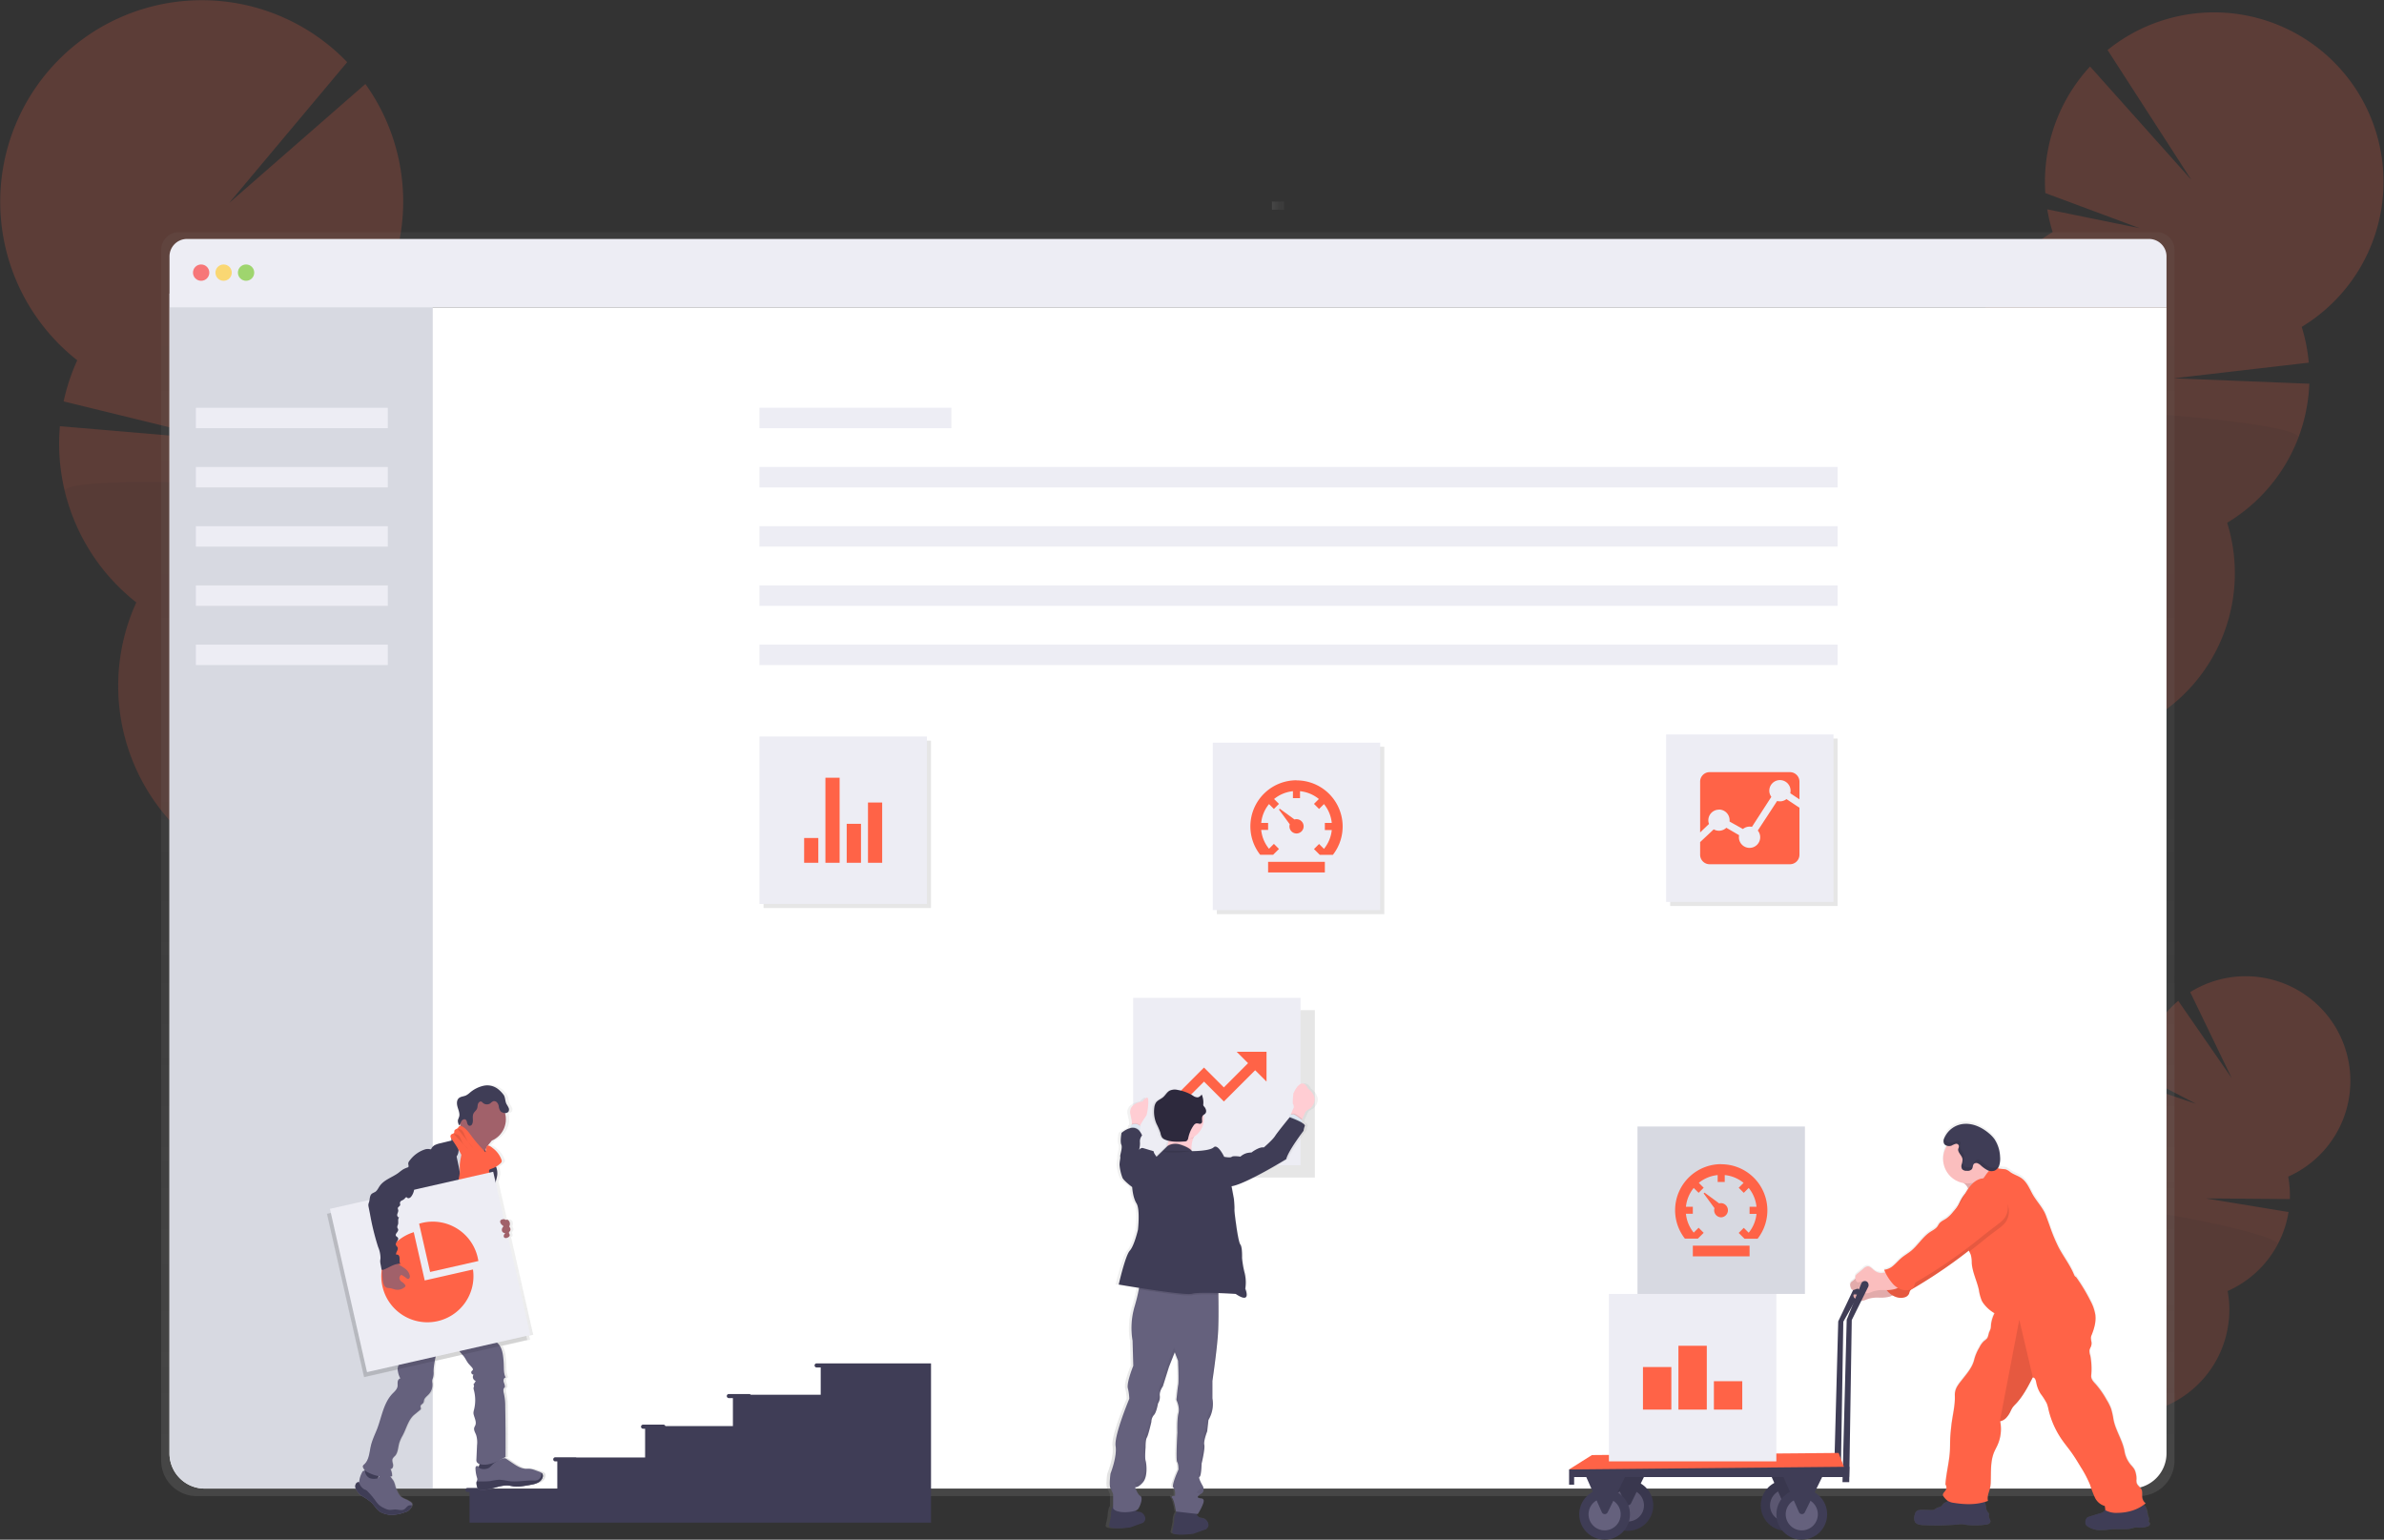 <svg xmlns="http://www.w3.org/2000/svg" xmlns:xlink="http://www.w3.org/1999/xlink" width="1167.52" height="754.06"><rect width="100%" height="100%" fill="#333333" stroke="none"/><defs><linearGradient id="a" x1="588.17" y1="805.69" x2="588.17" y2="186.69" gradientUnits="userSpaceOnUse"><stop offset="0" stop-color="gray" stop-opacity=".25"/><stop offset=".54" stop-color="gray" stop-opacity=".12"/><stop offset="1" stop-color="gray" stop-opacity=".1"/></linearGradient><linearGradient id="b" x1="568.69" y1="1179.83" x2="568.69" y2="1173.83" gradientTransform="translate(73.48 -1003.15)" xlink:href="#a"/><linearGradient id="c" x1="995.74" y1="822.32" x2="995.74" y2="622.1" xlink:href="#a"/><linearGradient id="d" x1="355.29" y1="824.58" x2="355.29" y2="603.69" gradientTransform="matrix(-1 0 0 1 965 0)" xlink:href="#a"/><linearGradient id="e" x1="463.15" y1="767.98" x2="463.15" y2="572.32" gradientTransform="matrix(-.98 .22 .22 .98 532.3 -45.53)" xlink:href="#a"/></defs><g opacity=".2"><path d="M1007.26 726.43a18.25 18.25 0 0 1-1.73 2.67q-8.64-6.09-17.57-11.93c.12-.25.25-.51.39-.77a16.74 16.74 0 0 1 6-6.51c3.29-2 7-2.48 10-.86s4.76 4.93 4.94 8.77a16.85 16.85 0 0 1-2.03 8.63z" fill="#3f3d56"/><ellipse cx="1022.06" cy="779.24" rx="14.01" ry="10.7" transform="rotate(-62.09 953.41 756.26)" fill="#3f3d56"/><ellipse cx="1030.07" cy="764.11" rx="14.01" ry="10.7" transform="rotate(-62.09 961.425 741.122)" fill="#3f3d56"/><ellipse cx="1038.09" cy="748.97" rx="14.01" ry="10.7" transform="rotate(-62.09 969.439 725.984)" fill="#3f3d56"/><ellipse cx="1046.11" cy="733.84" rx="14.01" ry="10.7" transform="rotate(-62.09 977.453 710.846)" fill="#3f3d56"/><path d="M1049.31 538.53a51.89 51.89 0 0 1-.78-7l27 9.08-27-14a51.4 51.4 0 0 1 18.23-36.45l26.16 37.81-20.31-42.07a51.28 51.28 0 1 1 48 90.35 51.23 51.23 0 0 1 .8 11l-41.15-.33 40.52 6.67a51.32 51.32 0 0 1-29.84 38.69 51.28 51.28 0 1 1-71.23-37.73 51.28 51.28 0 0 1 29.67-56z" fill="tomato"/><path d="M1115.4 609.41a51.13 51.13 0 0 1-24.53 22.88 51.28 51.28 0 1 1-71.23-37.73c-1.99-10.92 98.46 9.76 95.76 14.85z" opacity=".1"/></g><g opacity=".2"><path d="M975.13 423.96a31 31 0 0 1-2.25 4.63q-15.12-8.05-30.61-15.66c.14-.43.3-.87.47-1.31a27.32 27.32 0 0 1 8.3-11.66c4.87-3.9 10.74-5.37 16-3.38s8.62 7 9.67 13.12a27.21 27.21 0 0 1-1.58 14.26z" fill="#3f3d56"/><ellipse cx="985.03" cy="464.84" rx="22.69" ry="17.33" transform="rotate(-69.16 924.024 440.128)" fill="#3f3d56"/><ellipse cx="994.89" cy="438.92" rx="22.69" ry="17.33" transform="rotate(-69.16 933.888 414.207)" fill="#3f3d56"/><ellipse cx="1004.76" cy="413.01" rx="22.69" ry="17.33" transform="rotate(-69.16 943.748 388.294)" fill="#3f3d56"/><ellipse cx="1014.62" cy="387.09" rx="22.69" ry="17.33" transform="rotate(-69.16 953.612 362.373)" fill="#3f3d56"/><path d="M1005.25 113.7a83.22 83.22 0 0 1-2.65-11.17l45.22 9.21-46.16-17.18a83.11 83.11 0 0 1 21.91-62l49.56 55.47-41-63.54a83 83 0 1 1 95.09 135.6 83.51 83.51 0 0 1 3.46 17.52l-66.17 7.67 66.43 2.65a83.07 83.07 0 0 1-40.24 68.1 83 83 0 1 1-122-46.42 83 83 0 0 1 36.52-95.94z" fill="tomato"/><path d="M1125.55 214.41a82.63 82.63 0 0 1-34.86 41.62 83 83 0 1 1-122-46.42c-5.33-17.13 160.18-3.91 156.86 4.8z" opacity=".1"/></g><g opacity=".2"><path d="M178.38 510.17a37.65 37.65 0 0 0 2 5.8q19-7.29 38.43-14c-.11-.53-.22-1.07-.36-1.62a32.46 32.46 0 0 0-8.07-15c-5.18-5.32-11.89-7.92-18.34-6.34s-11.2 7-13.35 14.05a32.48 32.48 0 0 0-.31 17.11z" fill="#3f3d56"/><ellipse cx="206.83" cy="546.21" rx="20.61" ry="26.98" transform="rotate(-13.72 -104.628 577.056)" fill="#3f3d56"/><ellipse cx="199.01" cy="514.17" rx="20.61" ry="26.98" transform="rotate(-13.72 -112.456 545.04)" fill="#3f3d56"/><ellipse cx="191.2" cy="482.14" rx="20.61" ry="26.98" transform="rotate(-13.72 -120.278 512.984)" fill="#3f3d56"/><ellipse cx="183.38" cy="450.11" rx="20.61" ry="26.98" transform="rotate(-13.72 -128.106 480.968)" fill="#3f3d56"/><path d="M188.58 139.63a97.19 97.19 0 0 0 4.78-12.79l-54.71 4.19 57-13.47a98.81 98.81 0 0 0-16.71-76.43l-66.68 58.24 57.77-68.93a98.72 98.72 0 1 0-132.2 146 99 99 0 0 0-6.67 20.15l76.95 18.82-78.78-6.68a98.78 98.78 0 0 0 37.43 86.3 98.72 98.72 0 1 0 150.76-36.79 98.73 98.73 0 0 0-29-118.59z" fill="tomato"/><path d="M31.76 240.73a98.3 98.3 0 0 0 35 54.3 98.72 98.72 0 1 0 150.76-36.79c8.88-19.48-188.37-28.28-185.76-17.51z" opacity=".1"/></g><path d="M1072.54 186.69H103.8a8.64 8.64 0 0 0-8.63 8.65v592.89a17.43 17.43 0 0 0 17.4 17.46h951.2a17.43 17.43 0 0 0 17.4-17.46V195.34a8.64 8.64 0 0 0-8.63-8.65z" transform="translate(-16.24 -72.97)" fill="url(#a)"/><path d="M1061.01 150.53v561.24a17.26 17.26 0 0 1-17.25 17.26H100.27a17.26 17.26 0 0 1-17.26-17.26V150.53z" fill="#fff"/><path d="M211.93 143.72v585.31H100.27a17.26 17.26 0 0 1-17.26-17.26v-568z" fill="#d7d9e1"/><path d="M1061.01 125.59v24.94h-978v-24.94a8.56 8.56 0 0 1 8.56-8.56h960.88a8.56 8.56 0 0 1 8.56 8.56z" fill="#ededf4"/><circle cx="98.51" cy="133.52" r="4" fill="#fa5959" opacity=".8"/><circle cx="109.51" cy="133.52" r="4" fill="#fed253" opacity=".8"/><circle cx="120.51" cy="133.52" r="4" fill="#8ccf4d" opacity=".8"/><path fill="#ededf4" d="M371.93 199.71h94v10h-94zm0 29h528v10h-528zm0 29h528v10h-528zm0 29h528v10h-528zm0 29h528v10h-528zm-276-116h94v10h-94zm0 29h94v10h-94zm0 29h94v10h-94zm0 29h94v10h-94zm0 29h94v10h-94z"/><path transform="rotate(90 670.53 129.08)" fill="url(#b)" d="M640.17 170.69h4v6h-4z"/><path d="M913 628.18a1.88 1.88 0 0 0-1-1.48 1.92 1.92 0 0 0-2.55 1.07l-9.21 19.37-2.07 76.25h3.32l1.24-76.08 10.12-17.93a1.92 1.92 0 0 0 .15-1.2z" fill="#3f3d56"/><path d="M1069 819.92a1.46 1.46 0 0 1-.16.19 2.67 2.67 0 0 1-1.14.57 11.14 11.14 0 0 1-2.57.43h-.26a10.65 10.65 0 0 1-1.49 0 7.88 7.88 0 0 0-1.09-.07 7.63 7.63 0 0 0-1.55.38 13.29 13.29 0 0 1-3.44.49h-4.98c-2.24 0-4.46.42-6.7.45h-.72a10.58 10.58 0 0 1-6.18-1.85 2.34 2.34 0 0 1-.81-.93 2.68 2.68 0 0 1-.15-1.23 2.9 2.9 0 0 1 .75-2.06 3.22 3.22 0 0 1 1.19-.58l2.28-.72 2.44-.73.16-.05.46-.13.29-.1a4.72 4.72 0 0 0 1-.47 3.36 3.36 0 0 0 1-1c0-.08.1-.16.14-.24v-.19c-.07-.52-.13-1-.22-1.56a6.15 6.15 0 0 1-3.06-1.73 9.88 9.88 0 0 1-1.79-2.41 50.82 50.82 0 0 1-2.33-6.17 55.59 55.59 0 0 0-4.63-8.89c-1.59-2.65-3.18-5.3-5-7.8-1.2-1.65-2.49-3.24-3.68-4.9a43.31 43.31 0 0 1-7.07-15.46 21.46 21.46 0 0 0-.86-3.14c-.71-1.74-2-3.15-3-4.75a15.59 15.59 0 0 1-2.19-5.62c-.21-1.14-.56-2.36-1.69-2.48l-.12.24c-2.34 4.57-4.75 9.2-8.29 12.92a13.83 13.83 0 0 0-1.55 1.78 18.13 18.13 0 0 0-1 1.91 12.6 12.6 0 0 1-2.2 3.22 7.42 7.42 0 0 1-.87.74 4.87 4.87 0 0 1-1.37.68 3.9 3.9 0 0 1-.59.14.68.68 0 0 1 0 .14v.16a19.56 19.56 0 0 1-.76 9.92c0 .1-.07.2-.1.29-.17.47-.36.92-.56 1.37-.51 1.1-1.11 2.15-1.58 3.27-.08.19-.16.38-.23.57-1.67 4.44-1.26 9.39-1.46 14.16a15.36 15.36 0 0 1-.37 3.1c-.28 1.15-.73 2.34-1 3.52a6 6 0 0 0 0 2.72h-.1c-.45.17-.9.32-1.35.46v.06c.17.93.32 1.86.48 2.78a4.1 4.1 0 0 0 .86 2.22 4.18 4.18 0 0 1 .4.44c.33.51 0 1.19.1 1.8.09.86.89 1.59.76 2.45a1.6 1.6 0 0 1-1 1.15 2.82 2.82 0 0 1-.64.21h-.13l-.75.09a34.69 34.69 0 0 1-9.27.09c-.61-.1-1.21-.24-1.82-.29a12.84 12.84 0 0 0-2.32.1 114.47 114.47 0 0 1-17.07.33c-1.48-.08-3.18-.32-4-1.59a4.67 4.67 0 0 1-.08-3.6 3.74 3.74 0 0 1 .5-1.26.94.94 0 0 1 .09-.12c.76-.94 2.2-1 3.43-1l4 .12a3.59 3.59 0 0 0 1.18-.1 12.36 12.36 0 0 0 1.77-1c.77-.37 1.74-.4 2.29-1l.07-.09a3.18 3.18 0 0 0 .28-.43l.06-.08a.35.35 0 0 0 0-.08c.51-.67 1.41-.89 2.13-1.32a1.44 1.44 0 0 0 .31-.22l.08-.07a8.61 8.61 0 0 1-2-2 2.14 2.14 0 0 1-.46-.8 1.21 1.21 0 0 1 .05-.68 1 1 0 0 1 .07-.15c.28-.56.86-1.06 1.18-1.63v-.05a2.57 2.57 0 0 0-.13-2.79c.33-5.45 1.83-10.78 2.17-16.24.13-2.17.07-4.35.17-6.52s.34-4.29.58-6.42c.55-4.88 1.87-9.66 1.69-14.56a9 9 0 0 1 0-1.37v-.09a8.2 8.2 0 0 1 .93-2.87 22.18 22.18 0 0 1 2-2.87c2.55-3.31 5.61-6.62 6.52-10.71a23.13 23.13 0 0 1 2.54-5.93 10.42 10.42 0 0 1 2.21-3.11 9.39 9.39 0 0 0 1.47-1.26c.68-.88.7-2.09 1.1-3.14.21-.54.53-1 .69-1.6a1 1 0 0 1 0-.17 10.86 10.86 0 0 0 .14-1.71v-.48a17.37 17.37 0 0 1 1.42-4.74l.25-.57a17.66 17.66 0 0 1-5-4.32 9.87 9.87 0 0 1-1.2-1.82 22 22 0 0 1-1.45-5.48c-1-4.43-3.17-8.6-3.47-13.12a14.83 14.83 0 0 0-.48-4.11 8.76 8.76 0 0 0-.47-1c-.08-.14-.15-.28-.22-.42a.8.8 0 0 1-.08-.16l-.22-.41-.34.26a248.49 248.49 0 0 1-26.61 18.19l-.8.47a2.93 2.93 0 0 0-1 .86l-.09.16c-.19.39-.24.84-.4 1.25a3.38 3.38 0 0 1-2.31 1.84 7.13 7.13 0 0 1-5.24-.68c-.2-.1-.4-.21-.59-.33a6.65 6.65 0 0 1-.66.32 6.49 6.49 0 0 1-.87.33 18.21 18.21 0 0 1-5.11.46 15.54 15.54 0 0 0-5.09.56 12.82 12.82 0 0 1-3.27 1h-.39a5.88 5.88 0 0 1-1.85-.55l-.34-.15c-.17-.09-.34-.17-.51-.28a2.69 2.69 0 0 1-.5-.39 1.83 1.83 0 0 1-.47-.79 1.34 1.34 0 0 1 0-.66.39.39 0 0 1 .14-.25.41.41 0 0 1 .24-.06 7.5 7.5 0 0 1 1.42.12 4.66 4.66 0 0 0 .83 0h.15a1.77 1.77 0 0 0 1.26-.7.66.66 0 0 0 .11-.2.87.87 0 0 0 .08-.37.29.29 0 0 0 0-.09c-.17-.08-.35-.16-.51-.25l-.25-.15h-.05a2.44 2.44 0 0 1-.43-.35 1.33 1.33 0 0 1-.21-.26 1.57 1.57 0 0 1-.25-.5 2.38 2.38 0 0 0-1 0c-.45.12-.91.39-1.36.48a1.13 1.13 0 0 1-.68 0c-.65-.23-.87-1-1-1.69 0-.13 0-.26-.08-.4a2.27 2.27 0 0 1 0-.78 2.84 2.84 0 0 1 1.09-1.42l1.36-1.14.1-.08a3.43 3.43 0 0 1-.06-.34 2 2 0 0 1 0-.77 2.86 2.86 0 0 1 1.09-1.42l3-2.53a3.52 3.52 0 0 1 1.91-1c1.09-.07 2 .83 2.78 1.55a6.15 6.15 0 0 0 3.64 1.75 5.27 5.27 0 0 0 1.93-.26l.35-.12c-.07-.15-.15-.3-.22-.46s-.24-.51-.35-.76a8.29 8.29 0 0 0 4.7-2.25c1.34-1.16 2.49-2.53 3.84-3.67s3.13-2.17 4.61-3.36c3.44-2.79 5.73-6.89 9.41-9.35 1.27-.86 2.75-1.54 3.62-2.82.27-.39.47-.84.75-1.23.88-1.24 2.39-1.81 3.64-2.67a18 18 0 0 0 3.35-3.34c.72-.87 1.45-1.74 2.13-2.63.64-1.18 1.17-2.41 1.84-3.58a17.79 17.79 0 0 1 2-2.77c.17-.33.34-.66.53-1s.32-.55.49-.81.25-.37.38-.55c-.38-.67-.74-1.25-.91-1.49l-.08-.12a12.93 12.93 0 0 0-1.17-1.09q-.66-.11-1.29-.27a12.09 12.09 0 0 1-8.89-11.68 12 12 0 0 1 1.32-5.46c.17-.34.36-.66.56-1a5.31 5.31 0 0 1-.55-.23 2.12 2.12 0 0 1-.77-.63 1.84 1.84 0 0 1-.32-.81 4.07 4.07 0 0 1 .3-2 9 9 0 0 1 .38-.9v-.05a11.54 11.54 0 0 1 9.75-6.18c4.26-.17 8.4 1.82 11.76 4.68a15.83 15.83 0 0 1 2.87 2.67 17 17 0 0 1 2.77 8.64 13.11 13.11 0 0 1 0 2.87 6.81 6.81 0 0 1-.2 1c-.06.2-.13.39-.2.58a4.08 4.08 0 0 1-.19.42 2.93 2.93 0 0 1-.21.39v.05l-.06.09.11.24a2.26 2.26 0 0 0 .11.22c.84.07 1.6.18 2.44.25a5.18 5.18 0 0 1 1.18.18 8.06 8.06 0 0 1 2.15 1.34c1.73 1.22 3.85 1.79 5.54 3.05 2.51 1.86 3.75 4.92 5.24 7.67 2 3.68 5.23 6.81 6.66 10.75l1.95 5.35a82.1 82.1 0 0 0 4.27 10.3c2.4 4.59 5.66 8.72 7.59 13.52a2.13 2.13 0 0 0 1 1.12 87.69 87.69 0 0 1 7 11.68 22.58 22.58 0 0 1 2.38 6.77 16.09 16.09 0 0 1-.52 6.32 29.11 29.11 0 0 1-1.21 3.59 6 6 0 0 0-.41 1.28.68.68 0 0 0 0 .14 12.11 12.11 0 0 0 .3 2.38 4.38 4.38 0 0 1-.21 1.9c0 .09-.07.19-.11.28a11.08 11.08 0 0 0-.65 1.51v.19a7.52 7.52 0 0 0 .42 2.71 35.93 35.93 0 0 1 .41 9.94c-.1 1.65 1.24 3 2.36 4.21a44.61 44.61 0 0 1 5.25 7.64 24.23 24.23 0 0 1 2.15 4.29 37.92 37.92 0 0 1 1.15 5.28c1.06 5.47 4.51 10.3 5.45 15.79a14.16 14.16 0 0 0 3.2 6.79 13.91 13.91 0 0 1 1.38 1.67 6.73 6.73 0 0 1 .69 1.49 11 11 0 0 1 .56 3.78 6 6 0 0 0 .11 1.84c.39 1.27 1.78 2 2.36 3.17s.17 2.73.39 4.09a4.48 4.48 0 0 0 1.64 2.76c-.33.29-.68.56-1 .82a4.08 4.08 0 0 1 .86.9 3.49 3.49 0 0 1 .39.74c.55 1.27.57 2.78 1 4.12a2.94 2.94 0 0 1 .29 1.73 1.94 1.94 0 0 0-.14.51c0 .38.39.62.54 1a1 1 0 0 1-.18.98z" transform="translate(-16.24 -72.97)" fill="url(#c)"/><path d="M965.01 585.33a26.18 26.18 0 0 0 7-3.53l7.71-4.91a6.72 6.72 0 0 1-5-3.46 17.7 17.7 0 0 1-1.88-6 31.35 31.35 0 0 0-8.86 5.8c-1.07.92-3.32 2.3-3.65 3.73s1.76 2.59 2.57 3.55c.31.35 2.93 4.6 2.11 4.82z" fill="#fbbebe"/><path d="M965.01 585.33a26.18 26.18 0 0 0 7-3.53l7.71-4.91a6.72 6.72 0 0 1-5-3.46 17.7 17.7 0 0 1-1.88-6 31.35 31.35 0 0 0-8.86 5.8c-1.07.92-3.32 2.3-3.65 3.73s1.76 2.59 2.57 3.55c.31.35 2.93 4.6 2.11 4.82z" opacity=".1"/><path d="M922.86 625.9a8.52 8.52 0 0 1-4.33 1.31 6.32 6.32 0 0 1-3.64-1.74c-.81-.72-1.68-1.62-2.77-1.54a3.57 3.57 0 0 0-1.91 1l-3 2.52a2.09 2.09 0 0 0-1 2.57c.14.67.36 1.46 1 1.69s1.35-.27 2-.45a2.39 2.39 0 0 1 2.35.69 1.41 1.41 0 0 1 .4.9c0 .75-.84 1.24-1.59 1.28s-1.5-.21-2.25-.16a.41.41 0 0 0-.24.06.4.4 0 0 0-.14.24 1.57 1.57 0 0 0 .48 1.45 4.19 4.19 0 0 0 1.35.81 5.49 5.49 0 0 0 1.85.55c1.27.08 2.44-.63 3.65-1a16 16 0 0 1 5.08-.56 17.74 17.74 0 0 0 5.1-.45 5.77 5.77 0 0 0 3.86-3.13.81.81 0 0 0 .07-.48.82.82 0 0 0-.35-.41c-2.31-1.71-3.25-3.79-5.85-5z" fill="#fbbebe"/><path d="M922.86 625.9a8.52 8.52 0 0 1-4.33 1.31 6.32 6.32 0 0 1-3.64-1.74c-.81-.72-1.68-1.62-2.77-1.54a3.57 3.57 0 0 0-1.91 1l-3 2.52a2.09 2.09 0 0 0-1 2.57c.14.67.36 1.46 1 1.69s1.35-.27 2-.45a2.39 2.39 0 0 1 2.35.69 1.41 1.41 0 0 1 .4.9c0 .75-.84 1.24-1.59 1.28s-1.5-.21-2.25-.16a.41.41 0 0 0-.24.06.4.4 0 0 0-.14.24 1.57 1.57 0 0 0 .48 1.45 4.19 4.19 0 0 0 1.35.81 5.49 5.49 0 0 0 1.85.55c1.27.08 2.44-.63 3.65-1a16 16 0 0 1 5.08-.56 17.74 17.74 0 0 0 5.1-.45 5.77 5.77 0 0 0 3.86-3.13.81.81 0 0 0 .07-.48.82.82 0 0 0-.35-.41c-2.31-1.71-3.25-3.79-5.85-5z" opacity=".1"/><path d="M971.39 581.7a5 5 0 0 0-4.38-.53 9.43 9.43 0 0 0-3.78 2.52 17.24 17.24 0 0 0-2.66 3.52c-.71 1.23-1.26 2.54-1.95 3.78a39.41 39.41 0 0 1-4.5 6.11 17.55 17.55 0 0 1-3.35 3.32c-1.24.86-2.75 1.43-3.63 2.66-.28.39-.48.83-.76 1.23-.86 1.26-2.33 1.94-3.61 2.79-3.68 2.45-6 6.52-9.39 9.29-1.48 1.19-3.15 2.13-4.61 3.35s-2.5 2.49-3.83 3.64a8.2 8.2 0 0 1-4.7 2.23 24 24 0 0 0 4.6 7.24c2 2 5 3.35 7.8 2.55a3.39 3.39 0 0 0 2.31-1.83 7.56 7.56 0 0 1 .48-1.41 3 3 0 0 1 1.05-.85 247.16 247.16 0 0 0 31.54-21.86c2.67-2.17 5.31-4.11 8-6.2a17.51 17.51 0 0 0 2.71-2.37 9 9 0 0 0 1.09-9.92 23.75 23.75 0 0 0-2.51-3.41 30.08 30.08 0 0 0-5.92-5.85z" fill="tomato"/><path d="M971.39 581.7a5 5 0 0 0-4.38-.53 9.43 9.43 0 0 0-3.78 2.52 17.24 17.24 0 0 0-2.66 3.52c-.71 1.23-1.26 2.54-1.95 3.78a39.41 39.41 0 0 1-4.5 6.11 17.55 17.55 0 0 1-3.35 3.32c-1.24.86-2.75 1.43-3.63 2.66-.28.39-.48.83-.76 1.23-.86 1.26-2.33 1.94-3.61 2.79-3.68 2.45-6 6.52-9.39 9.29-1.48 1.19-3.15 2.13-4.61 3.35s-2.5 2.49-3.83 3.64a8.2 8.2 0 0 1-4.7 2.23 24 24 0 0 0 4.6 7.24c2 2 5 3.35 7.8 2.55a3.39 3.39 0 0 0 2.31-1.83 7.56 7.56 0 0 1 .48-1.41 3 3 0 0 1 1.05-.85 247.16 247.16 0 0 0 31.54-21.86c2.67-2.17 5.31-4.11 8-6.2a17.51 17.51 0 0 0 2.71-2.37 9 9 0 0 0 1.09-9.92 23.75 23.75 0 0 0-2.51-3.41 30.08 30.08 0 0 0-5.92-5.85z" opacity=".1"/><path d="M953.58 735.44a6.66 6.66 0 0 0-2.12 1.32c-.17.21-.28.47-.46.67-.55.65-1.53.68-2.29 1.05a13.55 13.55 0 0 1-1.77 1 3.94 3.94 0 0 1-1.19.09l-4-.12c-1.28 0-2.78 0-3.52 1.07a3.74 3.74 0 0 0-.5 1.26 4.62 4.62 0 0 0 .08 3.58c.78 1.25 2.48 1.49 4 1.57a112.87 112.87 0 0 0 17-.33 13.74 13.74 0 0 1 2.31-.09 18.16 18.16 0 0 1 1.82.29 35 35 0 0 0 9.26-.09 4.71 4.71 0 0 0 1.53-.33 1.58 1.58 0 0 0 1-1.14c.13-.86-.67-1.58-.76-2.44-.06-.61.23-1.28-.1-1.79a2.72 2.72 0 0 0-.4-.43 4.09 4.09 0 0 1-.85-2.21l-.75-4.28a1.27 1.27 0 0 0-.34-.8 1.19 1.19 0 0 0-.52-.21c-3.15-.72-6.39-.06-9.54.34a26.53 26.53 0 0 1-4.88.24c-.7 0-1-.13-1.5.33s-.85 1.04-1.51 1.45zm76.26 5.12a6.58 6.58 0 0 1-1.77.69q-2.44.72-4.87 1.49a3.22 3.22 0 0 0-1.19.58 2.86 2.86 0 0 0-.75 2.05 2.66 2.66 0 0 0 .15 1.22 2.39 2.39 0 0 0 .81.92 10.85 10.85 0 0 0 6.61 1.84c2.33 0 4.64-.39 7-.45 2.82-.08 5.71.32 8.41-.47a8.12 8.12 0 0 1 1.6-.39 8 8 0 0 1 1.09.07 11.39 11.39 0 0 0 4.31-.39 2.65 2.65 0 0 0 1.15-.57 1.09 1.09 0 0 0 .31-1.17c-.15-.33-.53-.58-.54-1a1.94 1.94 0 0 1 .14-.51 2.91 2.91 0 0 0-.29-1.72c-.54-1.6-.45-3.44-1.41-4.83a6.14 6.14 0 0 0-4.38-2.18 12.21 12.21 0 0 0-4.09.12c-1.51.32-2.92 1-4.41 1.43a14.59 14.59 0 0 1-5.3.5c-1.19-.1-.78.09-1.18 1.08a3.49 3.49 0 0 1-1.4 1.69z" fill="#3f3d56"/><circle cx="963.62" cy="567.57" r="12.02" fill="#fbbebe"/><path d="M1050.76 736.26c-3.73 3.21-8.77 4.61-13.68 4.66a11.18 11.18 0 0 1-6-1.28c-.12-.68-.17-1.41-.3-2.09a7.66 7.66 0 0 1-4.84-4.12 50.23 50.23 0 0 1-2.33-6.13 55.1 55.1 0 0 0-4.63-8.84c-1.58-2.63-3.17-5.26-5-7.74-1.2-1.65-2.49-3.22-3.67-4.87a43 43 0 0 1-7.07-15.36 19.45 19.45 0 0 0-.86-3.12 30.94 30.94 0 0 0-3-4.72 15.51 15.51 0 0 1-2.19-5.59c-.21-1.13-.55-2.35-1.69-2.47-2.38 4.63-4.81 9.32-8.4 13.08a12.85 12.85 0 0 0-1.55 1.76 17.34 17.34 0 0 0-1 1.91 12 12 0 0 1-2.19 3.2 5.13 5.13 0 0 1-2.83 1.54 19.26 19.26 0 0 1-1.36 11.81c-.5 1.1-1.1 2.14-1.57 3.25-1.93 4.55-1.49 9.7-1.69 14.64a15.07 15.07 0 0 1-.36 3.08c-.51 2-1.54 4.18-1 6.2-5.2 2-11 1.86-16.47 1a7.9 7.9 0 0 1-3.07-.93 8.57 8.57 0 0 1-2-2 2.14 2.14 0 0 1-.46-.8c-.21-.95.84-1.64 1.32-2.48a2.55 2.55 0 0 0-.11-2.82c.33-5.43 1.83-10.73 2.16-16.15.14-2.16.08-4.32.18-6.48s.33-4.26.57-6.38c.55-4.84 1.88-9.59 1.69-14.46a8.38 8.38 0 0 1 1-4.31 21.06 21.06 0 0 1 2-2.85c2.54-3.29 5.6-6.58 6.51-10.64a23 23 0 0 1 2.53-5.89 10.41 10.41 0 0 1 2.22-3.09 9.79 9.79 0 0 0 1.46-1.26c.68-.87.7-2.08 1.11-3.12a17.2 17.2 0 0 0 .67-1.59 8.9 8.9 0 0 0 .19-1.86 17.14 17.14 0 0 1 1.72-5.78 17.67 17.67 0 0 1-5-4.29 10.39 10.39 0 0 1-1.21-1.81 22.74 22.74 0 0 1-1.45-5.44c-1-4.41-3.15-8.55-3.46-13a14.73 14.73 0 0 0-.48-4.09 13.69 13.69 0 0 0-.77-1.59 6.4 6.4 0 0 1-.65-1.61c-.27-1.22.1-2.5 0-3.74a27.21 27.21 0 0 0-.8-3.2 15.36 15.36 0 0 1-.12-4.23 35.12 35.12 0 0 0 .32-5 19.36 19.36 0 0 1 5.26-14.89l.1-.1c.79-.81 1.65-1.56 2.37-2.44 1-1.17 1.67-2.56 2.68-3.7.45-.51 1-1 1.4-1.48a12.05 12.05 0 0 1 1.34-1.51 2.08 2.08 0 0 1 1.88-.5 4.92 4.92 0 0 0 .57 1.76c.86.07 1.63.19 2.48.26a5.18 5.18 0 0 1 1.18.18 7.78 7.78 0 0 1 2.15 1.33c1.72 1.21 3.84 1.78 5.53 3 2.51 1.84 3.75 4.89 5.23 7.62 2 3.66 5.23 6.77 6.66 10.68q1 2.67 1.94 5.32a81.9 81.9 0 0 0 4.27 10.24c2.4 4.55 5.65 8.66 7.57 13.43a2.15 2.15 0 0 0 1 1.11 87.55 87.55 0 0 1 7 11.61 22.06 22.06 0 0 1 2.37 6.73c.46 3.34-.46 6.72-1.72 9.85a4.91 4.91 0 0 0-.43 1.41 11.22 11.22 0 0 0 .3 2.36 4.46 4.46 0 0 1-.32 2.17 9.86 9.86 0 0 0-.65 1.5 6.41 6.41 0 0 0 .39 2.88 35.5 35.5 0 0 1 .4 9.88c-.09 1.64 1.25 3 2.36 4.18a44.61 44.61 0 0 1 5.25 7.59 25 25 0 0 1 2.14 4.26 37.36 37.36 0 0 1 1.16 5.26c1 5.43 4.5 10.23 5.43 15.68a14 14 0 0 0 3.2 6.74 14.56 14.56 0 0 1 1.38 1.67 6.2 6.2 0 0 1 .68 1.48 10.94 10.94 0 0 1 .57 3.76 5.35 5.35 0 0 0 .11 1.83c.38 1.26 1.78 2 2.35 3.15s.18 2.71.4 4.06a4.32 4.32 0 0 0 1.63 2.73z" fill="tomato"/><path d="M925.35 622.17a8.55 8.55 0 0 1-4.33 1.31 6.29 6.29 0 0 1-3.64-1.74c-.82-.72-1.69-1.62-2.77-1.54a3.54 3.54 0 0 0-1.91 1l-3 2.52a2.77 2.77 0 0 0-1.08 1.41 2.68 2.68 0 0 0 .07 1.16c.13.67.36 1.46 1 1.69s1.35-.27 2-.45a2.37 2.37 0 0 1 2.35.69 1.36 1.36 0 0 1 .4.9c0 .75-.83 1.25-1.59 1.28s-1.49-.21-2.24-.16a.42.42 0 0 0-.25.06.45.45 0 0 0-.14.24 1.6 1.6 0 0 0 .54 1.49 4.57 4.57 0 0 0 1.36.82 5.73 5.73 0 0 0 1.84.54c1.28.08 2.45-.63 3.65-1a15.85 15.85 0 0 1 5.09-.57 17.77 17.77 0 0 0 5.1-.45 5.76 5.76 0 0 0 3.85-3.13.68.68 0 0 0 .07-.48.8.8 0 0 0-.34-.41c-2.32-1.71-3.26-3.79-5.86-5z" fill="#fbbebe"/><path d="M957.76 560.19a10.1 10.1 0 0 0-2 .87 3.46 3.46 0 0 1-2.83-.16 2.12 2.12 0 0 1-.77-.63 3 3 0 0 1 0-2.79 11.39 11.39 0 0 1 10.15-7.08c4.25-.17 8.39 1.81 11.74 4.65a16.43 16.43 0 0 1 2.67 2.79 16.9 16.9 0 0 1 2.77 8.59 11.24 11.24 0 0 1-.26 3.84 4.68 4.68 0 0 1-2.17 2.94 4.33 4.33 0 0 1-3.81-.17 15.45 15.45 0 0 1-3.25-2.37 5 5 0 0 0-1.62-1 1.68 1.68 0 0 0-1.76.42c-.55.67-.42 1.76-.92 2.48a2.74 2.74 0 0 1-2.44.82 2.79 2.79 0 0 1-2.32-.78 2.9 2.9 0 0 1-.23-2.37 7.56 7.56 0 0 0 .41-2.43c-.17-1.64-1.62-2.68-2.07-4.2-.29-1 .36-1.42.29-2.32a1.3 1.3 0 0 0-1.58-1.1z" fill="#3f3d56"/><path d="M995.53 674.49v.1c-2.38 4.63-4.81 9.32-8.4 13.08a12.85 12.85 0 0 0-1.55 1.76 17.34 17.34 0 0 0-1 1.91 12 12 0 0 1-2.19 3.2l-3 1.5 9.53-49.73zm-13.85-75.27a17.51 17.51 0 0 1-2.71 2.37c-2.74 2.09-5.38 4-8 6.2q-3.23 2.63-6.52 5.13a6.4 6.4 0 0 1-.65-1.61c-.27-1.22.1-2.5 0-3.74a27.21 27.21 0 0 0-.8-3.2 15.36 15.36 0 0 1-.12-4.23 35.12 35.12 0 0 0 .32-5 19.36 19.36 0 0 1 5.26-14.89l.1-.1a7.77 7.77 0 0 1 1.41-.63 5 5 0 0 1 4.38.53 29.86 29.86 0 0 1 6 5.86 23.12 23.12 0 0 1 2.51 3.4 9 9 0 0 1-1.18 9.91z" opacity=".1"/><path d="M973.88 577.97a5 5 0 0 0-4.39-.53 9.46 9.46 0 0 0-3.77 2.52 17.28 17.28 0 0 0-2.67 3.52c-.7 1.23-1.26 2.54-1.94 3.78a38.84 38.84 0 0 1-4.51 6.11 17.22 17.22 0 0 1-3.34 3.32c-1.25.86-2.76 1.43-3.64 2.66-.28.39-.48.83-.75 1.23-.87 1.26-2.34 1.94-3.62 2.79-3.67 2.45-6 6.52-9.38 9.29-1.48 1.19-3.15 2.13-4.61 3.35s-2.5 2.49-3.84 3.64a8.15 8.15 0 0 1-4.69 2.23 24 24 0 0 0 4.59 7.24c2 2 5.05 3.35 7.81 2.55a3.38 3.38 0 0 0 2.3-1.83 8.39 8.39 0 0 1 .49-1.41 3 3 0 0 1 1.05-.85 247.87 247.87 0 0 0 31.54-21.86c2.67-2.17 5.31-4.11 8-6.2a17.06 17.06 0 0 0 2.71-2.37 9 9 0 0 0 1.1-9.92 22.49 22.49 0 0 0-2.52-3.4 29.81 29.81 0 0 0-5.92-5.86z" fill="tomato"/><path d="M964.07 571.7a2.76 2.76 0 0 1-2.32-.78 2.9 2.9 0 0 1-.23-2.37 7.5 7.5 0 0 0 .41-2.42c-.17-1.65-1.62-2.68-2.07-4.21-.29-1 .36-1.42.29-2.32a1.31 1.31 0 0 0-1.55-1.07 10.1 10.1 0 0 0-2 .87 3.46 3.46 0 0 1-2.83-.15 2.35 2.35 0 0 1-.77-.63 3 3 0 0 1 0-2.8v-.09a10.53 10.53 0 0 0-.86 1.75 3 3 0 0 0 0 2.79 2.12 2.12 0 0 0 .77.63 3.46 3.46 0 0 0 2.85.13 10.1 10.1 0 0 1 2-.87 1.3 1.3 0 0 1 1.55 1.07c.07.9-.58 1.32-.29 2.32.45 1.52 1.9 2.56 2.07 4.2a7.56 7.56 0 0 1-.41 2.43 2.9 2.9 0 0 0 .23 2.37 2.79 2.79 0 0 0 2.32.78 2.74 2.74 0 0 0 2.44-.82 3.38 3.38 0 0 0 .45-1.27 3.53 3.53 0 0 1-2.05.46zm13.79-.15a4.31 4.31 0 0 1-3.8-.16 16.54 16.54 0 0 1-3.3-2.36 4.73 4.73 0 0 0-1.61-1 1.68 1.68 0 0 0-1.76.42 3.24 3.24 0 0 0-.52 1.4 1.75 1.75 0 0 1 1.45-.16 5 5 0 0 1 1.62 1 15.45 15.45 0 0 0 3.25 2.37 4.33 4.33 0 0 0 3.81.17 4.63 4.63 0 0 0 2.13-2.8 3.76 3.76 0 0 1-1.27 1.12z" opacity=".1"/><circle cx="874.73" cy="737.28" r="12.43" fill="#3f3d56"/><circle cx="874.73" cy="737.28" r="12.43" opacity=".1"/><circle cx="874.73" cy="737.28" r="7.87" fill="#65617d"/><circle cx="874.73" cy="737.28" r="7.87" opacity=".1"/><path d="M865.19 717.8l8.16 18.44a1.58 1.58 0 0 0 2.87.06l9.7-19.75z" fill="#3f3d56"/><path d="M865.19 717.8l8.16 18.44a1.58 1.58 0 0 0 2.87.06l9.7-19.75z" opacity=".1"/><circle cx="797.23" cy="737.28" r="12.43" fill="#3f3d56"/><circle cx="797.23" cy="737.28" r="12.43" opacity=".1"/><circle cx="797.23" cy="737.28" r="7.87" fill="#65617d"/><circle cx="797.23" cy="737.28" r="7.87" opacity=".1"/><path d="M787.7 717.8l8.16 18.44a1.58 1.58 0 0 0 2.87.06l9.69-19.75z" fill="#3f3d56"/><path d="M787.7 717.8l8.16 18.44a1.58 1.58 0 0 0 2.87.06l9.69-19.75z" opacity=".1"/><path d="M915.07 629.03a1.86 1.86 0 0 0-1-1.48 1.92 1.92 0 0 0-2.55 1.07l-7.13 17.71-2.07 79.57h3.31l1.24-79.4 8.06-16.27a1.91 1.91 0 0 0 .14-1.2z" fill="#3f3d56"/><path fill="tomato" d="M768.43 719.66l11.19-7.04 120.8-1.04 3.11 8.08h-135.1z"/><path fill="#3f3d56" d="M768.43 727.12v-7.46l137.29-1.32-.13 5.05H770.91v3.73h-2.48z"/><circle cx="785.83" cy="741.63" r="12.43" fill="#3f3d56"/><circle cx="785.83" cy="741.63" r="7.87" fill="#65617d"/><path d="M776.3 722.15l8.16 18.44a1.58 1.58 0 0 0 2.87.06l9.69-19.74z" fill="#3f3d56"/><circle cx="882.39" cy="741.63" r="12.43" fill="#3f3d56"/><circle cx="882.39" cy="741.63" r="7.87" fill="#65617d"/><path d="M872.86 722.15l8.16 18.44a1.58 1.58 0 0 0 2.87.06l9.69-19.74z" fill="#3f3d56"/><path fill="#ededf4" d="M787.93 633.71h82v82h-82z"/><path d="M804.61 669.51h13.9v20.84h-13.9zm17.37-10.42h13.89v31.26h-13.89zm17.37 17.36h13.89v13.9h-13.89z" fill="tomato"/><path fill="#d7d9e1" d="M801.93 551.71h82v82h-82z"/><path d="M829.03 610.08h27.79v5.21h-27.79zm13.9-13.89a3.48 3.48 0 0 0 0-6.95 3.83 3.83 0 0 0-1 .13l-7.17-5.28-.43.38 5.31 7.24a3.29 3.29 0 0 0-.16 1 3.47 3.47 0 0 0 3.45 3.48z" fill="tomato"/><path d="M842.93 570.14a22.57 22.57 0 0 0-17.79 36.47h6.38l.43-.44 2.4-2.39-2.48-2.49-2.4 2.39a17.25 17.25 0 0 1-3.82-9.23h3.38v-3.42h-3.38a17.25 17.25 0 0 1 3.82-9.23l2.4 2.39 2.48-2.49-2.39-2.39a17.28 17.28 0 0 1 9.23-3.82v3.38h3.47v-3.38a17.25 17.25 0 0 1 9.23 3.82l-2.39 2.39 2.49 2.49 2.4-2.39a17.33 17.33 0 0 1 3.82 9.23h-3.39v3.47h3.39a17.33 17.33 0 0 1-3.82 9.23l-2.4-2.39-2.49 2.49 2.4 2.39.44.44h6.42a22.58 22.58 0 0 0-17.79-36.47z" fill="tomato"/><path opacity=".1" d="M373.93 362.71h82v82h-82z"/><path fill="#ededf4" d="M371.93 360.71h82v82h-82z"/><path d="M404.24 380.88h6.95v41.68h-6.95zm-10.42 29.52h6.94v12.16h-6.95zm20.84-6.95h7v19.11h-7zm10.42-10.42h6.95v29.53h-6.95z" fill="tomato"/><path opacity=".1" d="M817.93 361.71h82v82h-82z"/><path fill="#ededf4" d="M815.93 359.71h82v82h-82z"/><path d="M870.32 392.28l-9.47 14.48a5.13 5.13 0 0 1 1.17 3.28 5.21 5.21 0 0 1-10.42 0 6.12 6.12 0 0 1 .09-1l-6.25-3.64a5.19 5.19 0 0 1-6.18.78l-6.65 6.23v6.21a4.65 4.65 0 0 0 4.63 4.64h39.37a4.66 4.66 0 0 0 4.64-4.64v-23.03l-6.36-4.23a5.23 5.23 0 0 1-4.57.92z" fill="tomato"/><path d="M841.83 396.48a5.21 5.21 0 0 1 5.21 5.21v.67l6.52 3.65a5.2 5.2 0 0 1 3.3-1.18 5.76 5.76 0 0 1 1.13.12l9.49-14.69a5.16 5.16 0 0 1-1-3 5.21 5.21 0 0 1 10.42 0 5.52 5.52 0 0 1-.14 1.23l4.49 3v-8.69a4.66 4.66 0 0 0-4.64-4.64h-39.37a4.65 4.65 0 0 0-4.63 4.64v24.89l4.34-4.16a5.2 5.2 0 0 1 4.88-7z" fill="tomato"/><path opacity=".1" d="M595.93 365.71h82v82h-82z"/><path fill="#ededf4" d="M593.93 363.71h82v82h-82z"/><path d="M621.03 422.08h27.79v5.21h-27.79zm13.9-13.89a3.5 3.5 0 0 0 0-7 3.83 3.83 0 0 0-1 .13l-7.17-5.23-.43.38 5.31 7.24a3.29 3.29 0 0 0-.16 1 3.47 3.47 0 0 0 3.45 3.48z" fill="tomato"/><path d="M634.93 382.14a22.57 22.57 0 0 0-17.79 36.47h6.38l.43-.44 2.4-2.39-2.48-2.49-2.4 2.39a17.25 17.25 0 0 1-3.82-9.23h3.38v-3.42h-3.38a17.25 17.25 0 0 1 3.82-9.23l2.4 2.39 2.48-2.49-2.39-2.39a17.28 17.28 0 0 1 9.23-3.82v3.38h3.47v-3.38a17.25 17.25 0 0 1 9.23 3.82l-2.39 2.39 2.49 2.49 2.4-2.39a17.33 17.33 0 0 1 3.82 9.23h-3.39v3.47h3.39a17.33 17.33 0 0 1-3.82 9.23l-2.4-2.39-2.49 2.49 2.4 2.39.44.44h6.42a22.58 22.58 0 0 0-17.79-36.47z" fill="tomato"/><path opacity=".1" d="M561.93 494.71h82v82h-82z"/><path fill="#ededf4" d="M554.93 488.71h82v82h-82z"/><path d="M605.65 515.12l5.57 5.56-11.86 11.88-9.73-9.73-18 18.05 3.43 3.43 14.59-14.59 9.73 9.73 15.31-15.3 5.57 5.57v-14.6z" fill="tomato"/><path d="M557.71 820c.59-2.52 1-4.73 1-4.73a9.73 9.73 0 0 1 1.09-4.8v-5.75a16.92 16.92 0 0 0-1.27-2.65c-.92-1.59 0-7.43 0-7.43s3.38-8.22 2.55-13.43S568 758 568 758a22.48 22.48 0 0 0-.74-5.12 4.4 4.4 0 0 1-.09-1.08v-.13c.11-3.44 2.83-9.88 2.83-9.88l-.36-12.29s-1.74-7.25 1.1-17c1-3.39 1.62-6.11 2-8.2 0-.24.09-.47.13-.69-5.83-.89-10.28-1.63-10.28-1.63s3.38-14.14 5.66-16.62 4.11-10.25 4.11-10.25 1.19-10-.73-12.91-2.19-8-2.19-8-4.39-3.18-4.94-4.59a23.8 23.8 0 0 1-1.46-6.28c0-1.68.55-3.18.37-4.07s1.28-4.24.55-5.83a4.38 4.38 0 0 1-.3-1.54v.11a21.42 21.42 0 0 1 .39-4.15 11.7 11.7 0 0 1 4.33-2.32l.1-.38.25-1a4.92 4.92 0 0 1 .43-.26v-1.79l-.69-3.23c-1.34-5.61 6.14-6.45 6.14-6.45a3.94 3.94 0 0 1 2.13-1.86c1.51-.53.25 8.44-.46 9a33.77 33.77 0 0 0-3 4.62l-.13.23a3.41 3.41 0 0 1 .34.35l-.28 2v.3a8.25 8.25 0 0 1 1.19 2 4.36 4.36 0 0 0-1.1 3.18 10 10 0 0 1-.45 3.89c.08-.09 1.05-1.14 2-.88s3.65 1.06 3.65 1.06 2 .35 1.83.8 1.37 2.38 1.37 2.38l5.4-5.11c.05-.16.11-.31.15-.47a11.68 11.68 0 0 0 .47-2.24 11.86 11.86 0 0 1-1.72-.55 3.59 3.59 0 0 1-1.5-1 5.82 5.82 0 0 1-.87-2.32 32.45 32.45 0 0 0-2-4.47 14.54 14.54 0 0 1-1.08-8 5.27 5.27 0 0 1 .83-2.35c.88-1.22 2.48-1.71 3.64-2.68s1.92-2.44 3.27-3.17a6.5 6.5 0 0 1 4.1-.35 21.86 21.86 0 0 1 7.65 2.78 3.87 3.87 0 0 0 2.56.84 3.44 3.44 0 0 0 1.85-1.35v-.08l.06-.07a9.57 9.57 0 0 1 .84 4v.65a1.79 1.79 0 0 0 0 .23 1.09 1.09 0 0 0 0 .18.9.9 0 0 0 0 .28 2 2 0 0 0 .51.73 4.41 4.41 0 0 1 .44.6c0-.07-.05-.15-.08-.22a3.13 3.13 0 0 1 .56 1.7 1.7 1.7 0 0 1-.4 1.22 6.67 6.67 0 0 1-.88.71 10.76 10.76 0 0 1 .16 1.8 10.47 10.47 0 0 1-5.09 8.91l-.18.46a12.81 12.81 0 0 0-1 5.89c0 .14 0 .28.06.43l.2.22s8.91.09 11-1.81 5.3 4.64 5.3 4.64 3.19.62 3.83 0 4.39-.09 4.39-.09a8 8 0 0 1 5.57-2 16.34 16.34 0 0 1 4.09-2.27h.1a4.49 4.49 0 0 1 2-.25s4.38-3.63 5.66-5.57 7.37-9.16 7.4-9.2v-.34l.07-1.06a3.43 3.43 0 0 0 .55 0c0-.1.07-.23.12-.36a20.24 20.24 0 0 1 1.29-3s0-1.33-.38-1.66.16-5.2.16-5.2 4-9.23 7.49-2.34c0 0 6.69 4.46 1.07 9.66 0 0-2.24 1.08-2.56 1.94-.2.56-1 2.12-1.48 3.16l-.22.46h.06l-.08.87v.34c1.06.6 1.78 1.19 1.6 1.65a10.36 10.36 0 0 0-.64 2.38s-7.76 9.73-8.76 13.88c0 0-20.83 12.38-27.68 13.26l1.19 6.19s.36 3.71.27 5 .82 7.34.82 7.34 1.19 8.84 2.2 10.08.82 6.54.82 6.54a44 44 0 0 0 1.37 7.51 19.23 19.23 0 0 1 .27 7.52s3.47 7.95-4.84 2.56c0 0-4.08-.25-8.78-.41v2.42c.06 4.55.09 10.83-.12 15.58-.36 8.4-2.92 25-2.92 25v8.35a11.11 11.11 0 0 1 .24 2.39 15.51 15.51 0 0 1-2.25 8.36l-.64 5.57a21.82 21.82 0 0 0-1.53 5.86 2.83 2.83 0 0 0 .07.53 4 4 0 0 1 .07.85c.08 2.53-1.44 8.58-1.44 8.58s-.09 6.1-1 6.46 1 3.51 1.59 4.43a.85.85 0 0 0 0-.17l.11.18a4.25 4.25 0 0 1 .28 1.55 2.21 2.21 0 0 1-1 2.14c-1.74 1.06-2.67 1.94-1.2 2.3a13.65 13.65 0 0 1 1.61.34 1.8 1.8 0 0 0 .08-.21 1 1 0 0 1 .6 1.07 4.56 4.56 0 0 1-.54 2.07 21.84 21.84 0 0 1-2.48 4.51l-.7-.08a3.69 3.69 0 0 0 .41.75 2.89 2.89 0 0 0 1 .92 3.32 3.32 0 0 0 1.25.43 3.52 3.52 0 0 1 2.59 1.26c.91 1.17 1.48 2.78-.32 4.19l-6.53 2.25s-11.24 1.46-10.64-1.06 1-4.73 1-4.73a9.93 9.93 0 0 1 .91-4.47c.12-.22.25-.44.4-.66h-.4s-.82-5.57-1.92-6.63c-.25-.25-.31-.43-.25-.58-.11-.3.17-.48.54-.58a1.43 1.43 0 0 1 .08.22 5.47 5.47 0 0 1 1.09-.12s.37-2.92-.82-4a1.15 1.15 0 0 1-.23-.87 4.9 4.9 0 0 1 .12-1.18l.05.06a43.41 43.41 0 0 1 2.62-6.85s.09-2.65-.64-3.71.09-14.41.09-14.41-.27-6.46.55-9.46-1-6.54-1-6.54v-.2s0-.4.11-1v.06c.18-1.71.53-4.8.79-6.23.36-2-.09-11.76-.09-11.76l-1.51-4.06-2.92 7.16-3.08 9.54a8.12 8.12 0 0 0-1.6 4.07v.94a5.72 5.72 0 0 1-1 3.4s-.82 4.51-2.1 5.66a5.1 5.1 0 0 0-1.28 3.36s-1.55 6.54-2.29 7.69c-.61 1-.64 3.63-.64 4.45v.24s-.22 2.34-.21 4.3v.7-.05a6.74 6.74 0 0 0 .19 1.59v.09-.33a16.88 16.88 0 0 1 .47 4.08c0 2.35-.32 5.13-1.74 6.77-2.47 2.83-4 2.47-4 2.47s1.19 3.54 2.65 4.25a.65.65 0 0 1 .15.1 1.55 1.55 0 0 0 0-.21 1.74 1.74 0 0 1 .43 1.32 9.48 9.48 0 0 1-1.81 5.24 2.9 2.9 0 0 1-1.24.72l.23.14a5.5 5.5 0 0 0 .51.24 2.85 2.85 0 0 0 .74.2 3.49 3.49 0 0 1 2.59 1.25c.91 1.18 1.48 2.78-.32 4.19l-6.53 2.26s-11.08 1.45-10.49-1.06z" transform="translate(-16.24 -72.97)" fill="url(#d)"/><path d="M584.38 751.19l6.32-2.25c1.75-1.41 1.19-3 .31-4.19a3.35 3.35 0 0 0-2.5-1.26 3.09 3.09 0 0 1-1.21-.43 2.79 2.79 0 0 1-1-.92 4.67 4.67 0 0 1-.73-2.44s-6.94-2-8.84 0a5.36 5.36 0 0 0-.84 1.23 10.33 10.33 0 0 0-.88 4.47s-.35 2.21-.93 4.73 10.3 1.06 10.3 1.06zm-30.94-3.11l6.32-2.26c1.74-1.41 1.19-3 .31-4.19a3.35 3.35 0 0 0-2.5-1.25 2.7 2.7 0 0 1-.73-.2 4.28 4.28 0 0 1-.48-.24c-1.77-1-1.73-3.36-1.73-3.36s-6.94-2-8.84 0a5.42 5.42 0 0 0-.66.91 10 10 0 0 0-1.06 4.8s-.36 2.21-.93 4.73 10.3 1.06 10.3 1.06z" fill="#3f3d56"/><path d="M543.89 729.09a18.2 18.2 0 0 1 1.24 2.65v7c1.77 2.91 11 1.94 12.2.35s2.56-5.75 1.15-6.45-2.57-4.25-2.57-4.25 1.51.36 3.89-2.47 1.68-9.11 1.24-10.61 0-6.54 0-6.54-.09-3.54.62-4.69 2.21-7.69 2.21-7.69a5.2 5.2 0 0 1 1.24-3.36c1.24-1.15 2-5.66 2-5.66a5.78 5.78 0 0 0 .88-3.8c-.26-2.21 1.51-4.59 1.51-4.59l3-9.55 2.83-7.16 1.59 4.15s.45 9.73.09 11.76-.88 7.43-.88 7.43 1.77 3.53 1 6.54-.53 9.46-.53 9.46-.8 13.35-.09 14.41.62 3.71.62 3.71-3.62 7.78-2.47 8.84.79 4 .79 4-2.47 0-1.41 1.06 1.85 6.63 1.85 6.63l10.69 1.24a22.5 22.5 0 0 0 2.4-4.51c1.41-3.27-.27-2.92-1.69-3.27s-.52-1.24 1.16-2.3.7-3.45.7-3.45-2.56-4.33-1.68-4.68 1-6.46 1-6.46 1.76-7.25 1.32-9.19 1.42-6.63 1.42-6.63l.62-5.57a15.32 15.32 0 0 0 1.93-10.55v-8.58s2.48-16.62 2.83-25c.23-5.38.16-12.72.09-17.3 0-2.57-.09-4.27-.09-4.27l-38.19-4a31.47 31.47 0 0 1-.69 5.67c-.39 2.1-1 4.81-2 8.21a37.27 37.27 0 0 0-1.06 17l.35 12.29s-3.36 8.22-2.65 11a23.75 23.75 0 0 1 .7 5.13s-7.51 17.94-6.71 23.16-2.48 13.44-2.48 13.44-.85 5.86.03 7.45z" fill="#65617d"/><path d="M588.09 729.03a2.06 2.06 0 0 0 .95-1.51l.11.18s1 2.39-.71 3.45l-.54.36c-.31-.06-.65-.1-1-.18-1.39-.3-.49-1.24 1.19-2.3zm-13.44-.71c-.28-.26-.27-.94-.1-1.81a4.81 4.81 0 0 1 .59 2.56 2.17 2.17 0 0 0-.49-.75zm1.61-43.98a12 12 0 0 1 .7 3.25 12.43 12.43 0 0 0-.81-2.23s.04-.4.11-1.02zm-23.89-4.64a4.57 4.57 0 0 1-.09-1c.13.66.22 1.28.29 1.81-.06-.24-.12-.48-.2-.81zm24.14 36.07a5.56 5.56 0 0 1-.27-2 6.61 6.61 0 0 1 .52 2.48 2.1 2.1 0 0 0-.25-.48zm11.93.8s-.09 6.1-1 6.45c-.45-1-.75-2-.35-2.12.88-.36 1-6.46 1-6.46s1.77-7.25 1.33-9.19 1.41-6.63 1.41-6.63l.62-5.57a15.32 15.32 0 0 0 1.94-10.52v-8.58s2.48-16.62 2.83-25c.23-5.38.17-12.72.09-17.3v-2.18h.31s0 1.7.08 4.27c.08 4.58.14 11.92-.08 17.3-.36 8.4-2.83 25-2.83 25v8.57a15.36 15.36 0 0 1-2 10.52l-.62 5.57s-1.85 4.69-1.41 6.63-1.32 9.24-1.32 9.24zm-44.91 10.16a16.93 16.93 0 0 1 1.24 2.65v1.24c-.2-.45-.49-1.05-.88-1.77a5.29 5.29 0 0 1-.39-2.19zm12.9 1.39a15.68 15.68 0 0 1-.87-2.1s1.5.36 3.89-2.47c1.73-2.06 1.83-5.95 1.58-8.49.45 1.51 1.16 7.78-1.23 10.61-1.56 1.85-2.74 2.36-3.37 2.45zm4.61-19.6a46.38 46.38 0 0 0-.18 5.24 7.72 7.72 0 0 0-.18-.82c-.44-1.5 0-6.54 0-6.54s-.08-3.54.62-4.69 2.21-7.69 2.21-7.69a5.2 5.2 0 0 1 1.24-3.36c1.24-1.15 2-5.65 2-5.65a5.86 5.86 0 0 0 .89-3.81c-.27-2.21 1.5-4.59 1.5-4.59l3-9.55 2.83-7.16 1.59 4.15v1.35l-1.2-3.37-2.83 7.16-3 9.55s-1.76 2.39-1.5 4.6a5.78 5.78 0 0 1-.88 3.8s-.8 4.51-2 5.65a5.23 5.23 0 0 0-1.23 3.36s-1.51 6.55-2.21 7.7-.67 4.67-.67 4.67z" opacity=".05"/><path d="M553.62 545.87l.66 3.23v2.5l3.69.38.41-.77a33.82 33.82 0 0 1 2.87-4.63c.68-.57 1.89-9.55.43-9a3.88 3.88 0 0 0-2.05 1.86s-7.32.82-6.01 6.43z" fill="#ffcdd3"/><path d="M554.21 551.6l3.69.38.41-.77a3.24 3.24 0 0 0-4.07-.67z" opacity=".1"/><path d="M553.28 553.34l4.86 1.13.11-.72.27-2a3.34 3.34 0 0 0-4.71-.64l-.24 1z" fill="#dce6f2"/><path d="M632.08 546.23l5.19 2.78s.19-.41.47-1c.49-1 1.23-2.59 1.43-3.15.31-.86 2.47-2 2.47-2 5.44-5.19-1-9.65-1-9.65-3.42-6.9-7.24 2.34-7.24 2.34s-.54 4.86-.16 5.19.37 1.66.37 1.66a21 21 0 0 0-1.25 3c-.2.52-.28.83-.28.83z" fill="#ffcdd3"/><path d="M632.08 546.23l5.19 2.78s.19-.41.47-1c-.74-.61-3.33-2.72-4.19-2.62a6.72 6.72 0 0 1-1.23 0c-.16.53-.24.84-.24.84z" opacity=".1"/><path d="M631.54 547.8l5.84 2.87.12-1.25.08-.87s-3.38-2.9-4.38-2.79a5.36 5.36 0 0 1-1.52 0l-.07 1z" fill="#dce6f2"/><path d="M567.76 567.31s25.44 2.87 20.69 1.33c-3.31-1.08-4.63-3.18-4.9-5.52a13.21 13.21 0 0 1 .94-5.89 25.52 25.52 0 0 1 2.28-4.59s-19.45-10.7-15.56-1a15.46 15.46 0 0 1 1.1 4.6 12.79 12.79 0 0 1-.5 4.67 13.88 13.88 0 0 1-4.05 6.4z" fill="#ffcdd3"/><path d="M571.21 551.67a15.46 15.46 0 0 1 1.1 4.6c1.83 1.54 3.84 1.44 6.42 1.44 2 0 4.18.48 5.76-.48a25.52 25.52 0 0 1 2.28-4.59s-19.45-10.7-15.56-.97z" opacity=".1"/><circle cx="579.08" cy="547.86" r="10.52" fill="#ffcdd3"/><path d="M567.76 567.31s25.44 2.87 20.69 1.33c-3.31-1.08-4.63-3.18-4.9-5.52-1.27-1.37-3.82-2.36-5.45-2.89a7.64 7.64 0 0 0-4.61-.07 6.52 6.52 0 0 0-1.68.78 13.88 13.88 0 0 1-4.05 6.37zm-14.48-13.97l4.86 1.13.11-.72a4.29 4.29 0 0 0-4.68-1.6zm78.26-5.54l5.84 2.87.12-1.25a43.62 43.62 0 0 0-5.89-2.61zm-73.84 83.62c9.85 1.56 23.87 3.58 26.1 2.9 1.84-.56 7.74-.5 12.87-.32 0-2.57-.09-4.27-.09-4.27l-38.19-4a31.47 31.47 0 0 1-.69 5.69z" opacity=".1"/><path d="M547.87 629.11s32.44 5.57 35.93 4.51 21.35.08 21.35.08c8.05 5.4 4.69-2.56 4.69-2.56a19.61 19.61 0 0 0-.27-7.51 45.92 45.92 0 0 1-1.32-7.52s.18-5.3-.8-6.54-2.12-10.08-2.12-10.08-.88-6-.79-7.34-.27-5-.27-5l-1.15-6.19c6.63-.89 26.79-13.26 26.79-13.26 1-4.16 8.48-13.88 8.48-13.88a10.18 10.18 0 0 1 .62-2.39c.53-1.41-7.42-4.24-7.42-4.24s-5.93 7.25-7.16 9.19-5.48 5.57-5.48 5.57a4.38 4.38 0 0 0-2 .25h-.1a15.8 15.8 0 0 0-4 2.27 7.7 7.7 0 0 0-5.39 2s-3.62-.53-4.24.09-3.71 0-3.71 0-3.1-6.55-5.13-4.65-10.62 1.87-10.62 1.87c-1.15-1.53-3.95-2.63-5.7-3.19a7.64 7.64 0 0 0-4.61-.08 5.88 5.88 0 0 0-1.82.88l-5.24 5.13s-1.5-2-1.32-2.39-1.77-.8-1.77-.8-2.56-.79-3.54-1.06-1.86.79-1.94.88a10.27 10.27 0 0 0 .44-3.88 4.45 4.45 0 0 1 1.06-3.18c-3.09-7.61-10.08-1.24-10.08-1.24s-.79 4.15-.09 5.74-.7 5-.53 5.84-.35 2.39-.35 4.07a23.69 23.69 0 0 0 1.42 6.27c.53 1.42 4.77 4.6 4.77 4.6s.26 5 2.12 8 .71 12.9.71 12.9-1.77 7.78-4 10.26-5.42 16.58-5.42 16.58z" fill="#3f3d56"/><path d="M581.92 557.4a2.23 2.23 0 0 1-.82 1.42 2.11 2.11 0 0 1-1 .22c-3.21.2-6.55.34-9.52-.89a3.72 3.72 0 0 1-1.44-1 5.82 5.82 0 0 1-.84-2.33 34.5 34.5 0 0 0-1.94-4.47 15 15 0 0 1-1.05-8 5.54 5.54 0 0 1 .81-2.35c.85-1.21 2.4-1.7 3.52-2.67s1.85-2.45 3.17-3.17a6 6 0 0 1 4-.35 20.74 20.74 0 0 1 7.41 2.78 3.77 3.77 0 0 0 2.48.84 3.46 3.46 0 0 0 1.82-1.4 9.76 9.76 0 0 1 .78 4.59 2 2 0 0 0 0 .69 2 2 0 0 0 .49.73c.79.92 1.28 2.37.5 3.3-.34.4-.86.62-1.19 1-.6.74-.4 1.81-.38 2.75a1.42 1.42 0 0 1-.24.93 1.32 1.32 0 0 1-1.29.31 3.66 3.66 0 0 0-1.39-.13 2.33 2.33 0 0 0-1.2.93 16.37 16.37 0 0 0-2.68 6.27z" fill="#2d293d"/><path d="M583.76 563.78s-13.15 1.74-14.33-.24" opacity=".1"/><path d="M409.93 667.72h-10a1 1 0 0 0 0 2h2v13.36h-34.25a1 1 0 0 0-.75-.36h-10a1 1 0 0 0 0 2h2v13.72h-33.06a1 1 0 0 0-.94-.72h-10a1 1 0 0 0 0 2h1v14.09h-33.59a1 1 0 0 0-.41-.09h-10a1 1 0 0 0 0 2h1v13.45h-33.17a1 1 0 0 0-.81-.45h-10a1 1 0 0 0 0 2h1v15h226v-78z" fill="#3f3d56"/><path d="M190.53 802.15a8 8 0 0 0 3.41 3.72 29.36 29.36 0 0 1 4.26 2.91c1.54 1.46 2.54 3.48 4.35 4.6a8.81 8.81 0 0 0 2.2.91 13.86 13.86 0 0 0 2.71.55 19.16 19.16 0 0 0 7-1.2 6.49 6.49 0 0 0 2.1-.92 5.85 5.85 0 0 0 .8-.77 4.5 4.5 0 0 0 1.1-1.74 1.42 1.42 0 0 0-.1-1.05 2.42 2.42 0 0 0-.89-.85 15.1 15.1 0 0 0-2-1.11 10.27 10.27 0 0 1-2.62-1.39 6.1 6.1 0 0 1-1.27-1.71 16.56 16.56 0 0 1-1.44-3.45 11.23 11.23 0 0 0-.8-2.35c-.43-.79-1.12-1.47-1.58-2.24.24 0 .49 0 .73-.1a6.82 6.82 0 0 0-.8-3.54c1 .08 1.47-1.23 1.31-2.2s-.63-2-.21-2.88a5.34 5.34 0 0 1 1.13-1.3c1.59-1.68 1.54-4.24 2.2-6.44a18.68 18.68 0 0 1 1.65-3.58c1.91-3.45 2.79-7.77 5.87-10.26l2.77-2.24a1.18 1.18 0 0 0 .43-.51c.16-.43-.18-.88-.16-1.34.05-.81 1.15-1.14 1.52-1.87a4.62 4.62 0 0 0 .27-1.11c.29-1.27 1.53-2.06 2.42-3a6.81 6.81 0 0 0 1.77-5.44 4.61 4.61 0 0 1-.08-1.48 7.14 7.14 0 0 1 .39-1 9 9 0 0 0 .33-3.24 29 29 0 0 1 .63-5.15l13.66-3.1c.09.1.17.2.27.3 1.21 1.23 1.81 3 3 4.28l1.56 1.72c.3.33.61.77.43 1.17s-.41.41-.6.63a1.07 1.07 0 0 0 .92 1.69 2.06 2.06 0 0 0 1.07 3.09 8.28 8.28 0 0 1-1.14 1.74 1.44 1.44 0 0 1 .3.88 4.18 4.18 0 0 1-.2.56 2.37 2.37 0 0 0 .11 1.26 18.93 18.93 0 0 1 0 9.8 5.66 5.66 0 0 0-.26 1.35 4 4 0 0 0 .17 1.13c.46 1.65 1.38 3.38.74 5a10.3 10.3 0 0 0-.54 1.17c-.36 1.2.47 2.38.92 3.55a12 12 0 0 1 .44 5c-.11 2.32-.23 4.63-.34 6.94a2.76 2.76 0 0 0 .13 1.25 2.13 2.13 0 0 0 1.4 1.08c-.14.47-.28.94-.44 1.4a.83.83 0 0 0-1.4-.06 1.48 1.48 0 0 0-.18.66 16.61 16.61 0 0 0 .81 4.91 2.28 2.28 0 0 1 .07.78 4.92 4.92 0 0 1-.27.79 1.17 1.17 0 0 0-.06.2 4.87 4.87 0 0 0 .22 2.38 2.1 2.1 0 0 0 .69 1.27 2 2 0 0 0 .9.28c4.78.55 9.44-2.56 14.22-2 1 .11 1.94.37 2.92.47a15.34 15.34 0 0 0 3.45-.17c1.6-.21 3.19-.48 4.76-.79a11.84 11.84 0 0 0 3.47-1.11 4.32 4.32 0 0 0 2.23-2.73 2.05 2.05 0 0 0-.2-1.54 1.78 1.78 0 0 0-.4-.42 4.3 4.3 0 0 0-1.24-.59l-1.85-.67a11.12 11.12 0 0 0-2.76-.72c-.69-.06-1.4 0-2.09 0-2.44-.13-4.59-1.53-6.6-2.87l-2.74-1.82a1.77 1.77 0 0 0-1.87-.31l-.38.14 1.69-.94q.12-12.36-.06-24.71a25.89 25.89 0 0 0-.58-6.09c-.3-1.14-.62-2.63.38-3.27.26-.89-.27-1.78-.51-2.66s.1-2.15 1-2.16c-.92-1.62-.89-3.58-.93-5.44 0-1.53-.12-3-.3-4.57a12.93 12.93 0 0 0-1.58-5.38l13.48-3.06-.44-1.95 2-.45-10.86-47.81a1.27 1.27 0 0 0 .83-1.14c-.05-.47-.51-.9-.36-1.35.09-.27.36-.42.53-.65a1.55 1.55 0 0 0-.17-1.78.79.79 0 0 1-.19-.44.87.87 0 0 1 .1-.31 2.34 2.34 0 0 0-.67-2.78.91.91 0 0 0-.39-.2c-.32 0-.6.1-.92 0s-.33-.28-.69-.31h-.11l-4.11-18.09a18 18 0 0 0 .72-2.68 8.52 8.52 0 0 0-.43-4.85 9.91 9.91 0 0 0 2.38-1.79 1.34 1.34 0 0 0 .32-1.7 12.11 12.11 0 0 0-4-5.47c-.57-.43-1.92-1.57-2.75-1.32q.31-.45.66-.87a8.81 8.81 0 0 0 1.31-1.64 11.42 11.42 0 0 0 6.81-13 3.47 3.47 0 0 0-.13-.46 1.85 1.85 0 0 0 1.54-.56 2 2 0 0 0 .18-2 15.91 15.91 0 0 0-1-1.8c-.75-1.36-.57-3.12-1.34-4.39a14.66 14.66 0 0 0-2.73-3 8.75 8.75 0 0 0-7.28-1.66 15.82 15.82 0 0 0-6.85 3.44 9 9 0 0 1-1.92 1.33c-1.14.52-2.54.5-3.49 1.31-1.26 1.07-1.1 3-.62 4.6s1.19 3.23.64 4.79a10 10 0 0 0-.55 1.41 4.08 4.08 0 0 0 .67 2.59 3.2 3.2 0 0 0 .32-.57.13.13 0 0 1 0 .06c.07.26.15.52.22.78a.78.78 0 0 0-.33.07c-.47.21-.68.76-1.07 1.1s-1.36.56-1.55 1.19c-.09.3 0 .63-.11.92-.24.57-1.08.57-1.52 1a1.28 1.28 0 0 0-.25 1.3 2.71 2.71 0 0 0 .34.68 1.44 1.44 0 0 0 .09.87l-5.58 1.35a12.28 12.28 0 0 0-2.59.85 4 4 0 0 0-1.91 1.87c0 .1-.1.23-.21.27a.45.45 0 0 1-.28 0 5 5 0 0 0-2.89.14 15.63 15.63 0 0 0-7.39 5.4 2.72 2.72 0 0 0-.71 1.4c-.05.6.28 1.27 0 1.79l-.29.12a14.23 14.23 0 0 0-2.37 1c-.81.48-1.52 1.11-2.28 1.67-3.11 2.28-7.22 3.41-9.42 6.56-.72 1-1.24 2.29-2.34 2.93a15.11 15.11 0 0 0-1.5.77c-.92.71-1 1.94-1.21 3.11l-19.65 4.47.44 1.94-2 .45 18.16 79.91 16.76-3.8a4.81 4.81 0 0 0 .16 1.13 9.71 9.71 0 0 0 1.15 3.32 1.91 1.91 0 0 0-1.32 1.77c-.09.77.05 1.57-.11 2.33-.3 1.36-1.48 2.33-2.46 3.34-4.46 4.58-5.4 11.34-7.68 17.26-1.07 2.76-2.46 5.41-3.16 8.27-.8 3.25-.85 7-3.41 9.25a1.79 1.79 0 0 0-.58.68 1.09 1.09 0 0 0 0 .62 3 3 0 0 0 .95 1.52l-.12.23a.92.92 0 0 0-.3 0c-.52 0-.81.66-1 1.06a11.43 11.43 0 0 0-1.32 4.51 1.29 1.29 0 0 0-.44 0 1.87 1.87 0 0 0-1.35 1.11 3 3 0 0 0 .13 2.06zm65.13-165.88h-.2a8.6 8.6 0 0 1 .59-1.36 8.36 8.36 0 0 0-.39 1.36zM202.16 796a1.65 1.65 0 0 1-.57.87h-.05a2.57 2.57 0 0 1 .1-.32l.22-.63z" transform="translate(-16.24 -72.97)" fill="url(#e)"/><path d="M244.42 719.03c-3 1.11-6.2 2.1-9.4 1.81-.49 0-1.09-.24-1.14-.73a1.13 1.13 0 0 1 .11-.5 29.8 29.8 0 0 0 1.61-6 .47.47 0 0 1 .12-.28.45.45 0 0 1 .3-.07c1.46 0 2.85.66 4.31.73a5.72 5.72 0 0 0 2.17-.32c.61-.21 1.34-.92 1.91-1 .12 2.09-.22 4.19.01 6.36zm-60.12 8.16c-2.37-.94-4.83-1.94-6.54-3.84a.79.79 0 0 1-.24-.4.93.93 0 0 1 .07-.46 18 18 0 0 1 3.31-5.73 13 13 0 0 1 3 1.7c.64.43 2.27 1 2.46 1.8.12.48-.31 1.14-.48 1.57-.22.59-.43 1.18-.62 1.78a22.26 22.26 0 0 0-.96 3.58z" fill="#3f3d56"/><path d="M233.64 728.03a2.14 2.14 0 0 0 .68 1.27 1.8 1.8 0 0 0 .9.28c4.71.57 9.29-2.52 14-2 1 .11 1.92.38 2.88.47a15 15 0 0 0 3.41-.16c1.57-.2 3.14-.46 4.69-.77a11.43 11.43 0 0 0 3.41-1.09 4.36 4.36 0 0 0 2.2-2.73 2.16 2.16 0 0 0-.21-1.54 1.78 1.78 0 0 0-.4-.42 4.34 4.34 0 0 0-1.22-.6l-1.83-.67a11 11 0 0 0-2.72-.73c-.68-.07-1.38 0-2.06 0-2.41-.15-4.53-1.55-6.52-2.9l-2.7-1.83a2.27 2.27 0 0 0-.9-.43 2.19 2.19 0 0 0-.95.12 12.79 12.79 0 0 0-5.49 3.35 8.38 8.38 0 0 1-1.27 1.19 5.35 5.35 0 0 1-4.22.42c-.63-.17-.54-.37-.9-.85s-1-.69-1.39-.09a1.36 1.36 0 0 0-.18.66 16.94 16.94 0 0 0 .81 4.91 2.31 2.31 0 0 1 .08.78 4.92 4.92 0 0 1-.27.79 1.46 1.46 0 0 0-.05.2 4.87 4.87 0 0 0 .22 2.37z" fill="#65617d"/><path d="M233.64 728.03a2.14 2.14 0 0 0 .68 1.27 1.8 1.8 0 0 0 .9.28c4.71.57 9.29-2.52 14-2 1 .11 1.92.38 2.88.47a15 15 0 0 0 3.41-.16c1.57-.2 3.14-.46 4.69-.77a11.43 11.43 0 0 0 3.41-1.09 4.36 4.36 0 0 0 2.2-2.73 2.16 2.16 0 0 0-.21-1.54 1.78 1.78 0 0 0-.4-.42c-.14.59-.16 1.34-.26 1.63a3.13 3.13 0 0 1-1.71 1.93 5.08 5.08 0 0 1-1.91.18c-4.17-.08-8.37.86-12.49.24a29.34 29.34 0 0 0-4.26-.61 30.31 30.31 0 0 0-4.3.62c-2.26.32-4.57.14-6.85.29a4.87 4.87 0 0 0 .22 2.41z" fill="#3f3d56"/><path d="M174.28 729.17a8.13 8.13 0 0 0 3.38 3.73 28.23 28.23 0 0 1 4.21 2.93c1.52 1.46 2.51 3.49 4.31 4.61a8.69 8.69 0 0 0 2.17.92 14.24 14.24 0 0 0 2.67.56 18.54 18.54 0 0 0 6.92-1.18 6.27 6.27 0 0 0 2.08-.92 5.6 5.6 0 0 0 .74-.79 4.43 4.43 0 0 0 1.07-1.74 1.47 1.47 0 0 0-.09-1 2.47 2.47 0 0 0-.88-.85 15.52 15.52 0 0 0-2-1.11 10.14 10.14 0 0 1-2.59-1.41 6.11 6.11 0 0 1-1.26-1.71 16.57 16.57 0 0 1-1.42-3.46 11.43 11.43 0 0 0-.8-2.35c-.63-1.15-1.8-2.06-2-3.36a.91.91 0 0 0-.17-.54.77.77 0 0 0-.49-.17 8.19 8.19 0 0 0-2.37 0 2.67 2.67 0 0 0-1.9 1.29c-.23.46-.32 1-.75 1.32a1.7 1.7 0 0 1-.71.19 5.9 5.9 0 0 1-3.49-.27 4.2 4.2 0 0 1-2.05-2.68c-.08-.43 0-.92-.67-.86s-.79.66-1 1.06a11.34 11.34 0 0 0-1.29 4.51 1.3 1.3 0 0 0-.44 0 1.84 1.84 0 0 0-1.32 1.11 3.07 3.07 0 0 0 .14 2.17z" fill="#65617d"/><path d="M174.28 729.17a8.13 8.13 0 0 0 3.38 3.73 28.23 28.23 0 0 1 4.21 2.93c1.52 1.46 2.51 3.49 4.31 4.61a8.69 8.69 0 0 0 2.17.92 14.24 14.24 0 0 0 2.67.56 18.54 18.54 0 0 0 6.92-1.18 6.27 6.27 0 0 0 2.08-.92 5.6 5.6 0 0 0 .74-.79 4.43 4.43 0 0 0 1.07-1.74 3.41 3.41 0 0 0-1.49 0c-1 .28-1.52 1.41-2.43 1.92-1.29.74-2.89.07-4.37.06-1 0-1.93.27-2.89.18a7.29 7.29 0 0 1-2.35-.77 11.17 11.17 0 0 1-2.69-1.63 14.27 14.27 0 0 1-1.87-2.29 38.38 38.38 0 0 0-3.75-4.4 3.79 3.79 0 0 0-.69-.58 8.76 8.76 0 0 0-.84-.35 5.67 5.67 0 0 1-2.34-2.65 5 5 0 0 0-.61-.93 1.84 1.84 0 0 0-1.32 1.11 3.07 3.07 0 0 0 .09 2.21z" fill="#3f3d56"/><path d="M239.51 560.26a10.34 10.34 0 0 0-2.06 3.92c-.36 1.44-1.88 12.31-1.33 13.69-1.52-1-6.46-.06-8-1-.64-.4-4-2.37-4.6-2.88s-4-1.09-4.48-1.63c-1.81-2 6.59-13.07 4.75-15a.43.43 0 0 1-.08-.65 16.39 16.39 0 0 1 2.54-2.73 5 5 0 0 0 1.67-3.25 10 10 0 0 1 3.06 1.2q3.41 1.78 6.75 3.72c.87.5 2.46 1.07 3 1.94s-.65 1.98-1.22 2.67z" fill="#a1616a"/><path d="M221.88 560.41a30.8 30.8 0 0 1 5.27 2.62 9.17 9.17 0 0 1 3.86 3.89c.29.67.44 1.39.7 2.07 1.16 3 4.34 4.62 6.17 7.23a14.87 14.87 0 0 1 1.38 2.58 34 34 0 0 1 1.76 5.27c.43 1.75-1 3.35-1.28 5.13a29.59 29.59 0 0 0 0 5.24 62 62 0 0 1-.7 9.9c-.86 6.92-4.35 26.32-5.21 33.25-7.51-.17-27.33 0-34.47-2.29-2.39-.77 11-18.66 8.59-19.12a.86.86 0 0 1-.9-1c0-10.32 5.19-20 6.2-30.23.36-3.56 1.7-6.84 2.49-10.33.71-3.16.72-6.48 1.74-9.56a5.68 5.68 0 0 1 .85-1.75 6.85 6.85 0 0 1 1.13-1.09c.82-.69 1.62-1.19 2.42-1.81z" fill="#d7d9e1"/><circle cx="236.36" cy="548.15" r="11.39" fill="#a1616a"/><path d="M226.25 555.94a3.84 3.84 0 0 0-4.32.34 2.09 2.09 0 0 0-.78 2.29l-5.49 1.34a11.27 11.27 0 0 0-2.56.83 3.93 3.93 0 0 0-1.87 1.86c-.05.11-.1.23-.21.27s-.18 0-.27 0a4.91 4.91 0 0 0-2.86.13 15.21 15.21 0 0 0-7.26 5.37 2.67 2.67 0 0 0-.7 1.39c0 .67.37 1.42 0 2 1.18 5.17.5 10.4.46 15.71a6.85 6.85 0 0 1-1.12 2.77 9.92 9.92 0 0 0-1.18 3.07c-.41 2.84 1.67 5.59 1.29 8.44a13.84 13.84 0 0 1-1.22 3.42 7.82 7.82 0 0 0-.73 4.21c.1.64.33 1.26.45 1.9a11.87 11.87 0 0 1 .11 2.6c0 1.61-.13 3.22-.23 4.83-.15 2.6-.49 5.45-2.38 7.25 5.49-.3 11.26-.69 15.88-3.68a8.4 8.4 0 0 0 1.76-1.44c1.53-1.71 1.9-4.13 2.2-6.4a26.78 26.78 0 0 0 .3-7.68 8.4 8.4 0 0 1-.2-2.44c.2-1.48 1.37-2.61 2.45-3.65a15.57 15.57 0 0 0 3.09-3.78 6 6 0 0 0 .52-4.73c-.27-.76-.74-1.43-1-2.21a1.89 1.89 0 0 1 .63-2.14c3.59-2 4.39-7 4.35-11.14a31.61 31.61 0 0 0-.9-6.26l-.85-4a5.45 5.45 0 0 0 .86-4.19 4.71 4.71 0 0 1-.26-1.27 3.46 3.46 0 0 1 .58-1.54 12.44 12.44 0 0 0 1.46-3.47zm14.72 10.01a30.45 30.45 0 0 0 1 3.7c.21.45.5.85.74 1.28a8.27 8.27 0 0 1 .68 5.35 29.29 29.29 0 0 1-1.62 5.23 7.18 7.18 0 0 0-.49 1.8 8.64 8.64 0 0 0 .08 1.9 56.21 56.21 0 0 1 .37 7.67 14.85 14.85 0 0 1-1.25 6.5 1.8 1.8 0 0 1-.91 1 2 2 0 0 1-.95 0l-3.08-.44a1.85 1.85 0 0 1-.74-.2 1.76 1.76 0 0 1-.65-1 16.71 16.71 0 0 1-.28-7c.81-7.07 2.44-14.07 2.41-21.18 0-2-.45-4.92.59-6.73.42-.75.29-.44 1-.27a8.63 8.63 0 0 1 1.11.29 3.36 3.36 0 0 1 1.99 2.1z" fill="#3f3d56"/><path d="M235.23 580.31q.22 6.26.41 12.51l-11.69-.39a8 8 0 0 1 .21-3.52c.44-2.75-.18-5.56 0-8.34.17-2.12.83-4.17 1-6.29.07-1.23 0-2.47 0-3.71a26.53 26.53 0 0 1 .53-3.65 22 22 0 0 1 1.39-5c1.53.21 3.18.47 4.27 1.57a5.28 5.28 0 0 1 1.22 2.21c.76 2.44.43 5.13 1.28 7.52a22.24 22.24 0 0 1 1.38 7.09z" fill="tomato"/><path d="M233.76 636.57c-.08 2.5 1.38 4.75 2.64 6.91a56.81 56.81 0 0 1 4.69 10.25 9.25 9.25 0 0 0 1.17 2.6 25.22 25.22 0 0 0 1.84 1.89c1.56 1.71 2.07 4.11 2.34 6.41.18 1.52.28 3 .31 4.57.05 1.86 0 3.83.94 5.45-.92 0-1.26 1.26-1 2.15s.77 1.78.52 2.67c-1 .63-.66 2.12-.37 3.27a26.39 26.39 0 0 1 .6 6.09q.22 12.35.14 24.7c-3.7 2.13-8 4.47-12.22 3.63a2.52 2.52 0 0 1-1.92-1.23 2.73 2.73 0 0 1-.13-1.24l.31-6.94a12.26 12.26 0 0 0-.45-5c-.45-1.17-1.27-2.35-.92-3.55.12-.41.37-.77.53-1.17.63-1.59-.29-3.32-.74-5a3.77 3.77 0 0 1-.18-1.14 6.18 6.18 0 0 1 .25-1.35 19.15 19.15 0 0 0-.05-9.8 2.34 2.34 0 0 1-.11-1.25 3.18 3.18 0 0 0 .19-.57 1.4 1.4 0 0 0-.3-.88 8.31 8.31 0 0 0 1.13-1.73 2.08 2.08 0 0 1-1.07-3.09 1.09 1.09 0 0 1-.92-1.7c.2-.22.48-.36.6-.63s-.14-.84-.43-1.16l-1.54-1.7c-1.15-1.29-1.75-3.06-2.95-4.3a35.68 35.68 0 0 1-4.4-5.94l-5.1-8-1.71 2.33a6.8 6.8 0 0 0-1.3 2.39 8.79 8.79 0 0 0 0 2.51c.3 4.91-1.75 9.7-1.8 14.61a9 9 0 0 1-.31 3.25 6 6 0 0 0-.38 1 4.64 4.64 0 0 0 .08 1.48 6.8 6.8 0 0 1-1.72 5.43c-.88 1-2.1 1.75-2.38 3a5.13 5.13 0 0 1-.26 1.11c-.37.73-1.44 1.05-1.49 1.86 0 .46.32.92.16 1.35a1.22 1.22 0 0 1-.43.5l-2.71 2.23c-3 2.49-3.89 6.8-5.76 10.25a18.08 18.08 0 0 0-1.61 3.56c-.65 2.2-.59 4.76-2.15 6.44a5.21 5.21 0 0 0-1.11 1.29c-.41.89.05 1.91.21 2.88s-.3 2.28-1.28 2.2a6.82 6.82 0 0 1 .8 3.54 18.33 18.33 0 0 1-11.83-1.92 4.41 4.41 0 0 1-2.44-2.56 1.09 1.09 0 0 1 0-.62 1.77 1.77 0 0 1 .57-.68c2.51-2.2 2.56-6 3.33-9.23.68-2.86 2-5.51 3.08-8.26 2.24-5.92 3.14-12.67 7.52-17.23 1-1 2.12-2 2.41-3.33.16-.77 0-1.56.11-2.34a1.88 1.88 0 0 1 1.29-1.76 9.92 9.92 0 0 1-1.15-3.32 4.61 4.61 0 0 1-.16-1.52 7.73 7.73 0 0 1 .42-1.62 14.31 14.31 0 0 0 .23-8 12.62 12.62 0 0 1-.79-4.08c.06-.71.28-1.38.39-2.08a11.93 11.93 0 0 0-.22-3.67l-.74-4.58a22.26 22.26 0 0 1-.43-4.6c.15-3.72-2.27-18.61.59-21s10.93 7.66 14.61 7.06a16.58 16.58 0 0 1 4.92-.16 23.24 23.24 0 0 1 7.36 2.78l7.94 4.09a25.27 25.27 0 0 0 4.74 2.2z" fill="#65617d"/><path d="M243.99 533.44a8.6 8.6 0 0 0-7.18-1.69 15.5 15.5 0 0 0-6.74 3.42 9.09 9.09 0 0 1-1.89 1.33c-1.13.51-2.5.49-3.44 1.29-1.24 1.07-1.08 3-.59 4.6s1.17 3.24.64 4.79a12.76 12.76 0 0 0-.54 1.41 4.16 4.16 0 0 0 .67 2.6 18.74 18.74 0 0 0 1-2c.37-.65 1.13-1.22 1.83-1s.86 1 1 1.68.54 1.42 1.22 1.49a1.38 1.38 0 0 0 1.27-.87c.78-1.55-.13-3.56.63-5.12.44-.9 1.36-1.49 1.75-2.41.3-.72.23-1.54.46-2.29s1-1.45 1.73-1.12a2.65 2.65 0 0 1 .65.56 3 3 0 0 0 3.67.25 5.76 5.76 0 0 1 1.34-1 1.86 1.86 0 0 1 1.9.54 3.72 3.72 0 0 1 .89 1.86 4.58 4.58 0 0 0 1 2.61 3 3 0 0 0 1 .52 2.4 2.4 0 0 0 2.66-.33 2 2 0 0 0 .17-2 15 15 0 0 0-1-1.8c-.75-1.37-.58-3.13-1.34-4.4a14.85 14.85 0 0 0-2.76-2.92z" fill="#3f3d56"/><path d="M245.57 567.94a1.71 1.71 0 0 1 .12 1 1.61 1.61 0 0 1-.43.66 11.75 11.75 0 0 1-4.85 2.89 1.58 1.58 0 0 0-.68.35 1.32 1.32 0 0 0 0 1.53 3.79 3.79 0 0 1 .68 1.47c.09 1-1 1.72-1.93 2.07a5.44 5.44 0 0 1-4.15.13 6.17 6.17 0 0 1-2.19-2.09c-4.11-5.58-6.61-12.21-10.75-17.77a4.39 4.39 0 0 1-.7-1.2 1.32 1.32 0 0 1 .24-1.3c.44-.43 1.27-.43 1.5-1 .11-.28 0-.62.1-.91.19-.64 1-.76 1.53-1.19s.59-.89 1-1.09a1.61 1.61 0 0 1 1.41.26c2 1.13 3.27 3.06 4.61 4.86a69.6 69.6 0 0 0 6.79 7.76c-.28-.28.37-3.06.83-3.26.8-.37 2.22.87 2.8 1.32a12.18 12.18 0 0 1 4.07 5.51z" fill="tomato"/><path opacity=".1" d="M258.205 656.217l-79.962 18.167-18.167-79.962 79.962-18.167z"/><path fill="#ededf4" d="M259.704 653.832l-79.962 18.167-18.167-79.962 79.962-18.167z"/><path d="M233.94 615.86a22.58 22.58 0 0 0-27-17c-.57.13-1.16.29-1.68.45l5.38 23.64 23.64-5.37c-.1-.55-.21-1.15-.34-1.72z" fill="tomato"/><path d="M231.65 621.73L208 627.1l-5.37-23.64a22.57 22.57 0 1 0 29 18.27z" fill="tomato"/><path d="M195.6 619.52a22.77 22.77 0 0 1 3.14 2.08 5.5 5.5 0 0 1 1.94 3.15 1.81 1.81 0 0 1-.1 1.08.88.88 0 0 1-.89.5 1.41 1.41 0 0 1-.56-.31c-.63-.48-1.29-.93-2-1.35-.25-.15-.56-.31-.81-.17a.78.78 0 0 0-.28.29 2.29 2.29 0 0 0-.43 1.18 2.51 2.51 0 0 0 1.19 1.83 5.23 5.23 0 0 1 1.63 1.54.78.78 0 0 1 .11.59.85.85 0 0 1-.29.39 5.4 5.4 0 0 1-4.37 1.3c-1-.16-2-.63-3.06-.75a6.35 6.35 0 0 1-1.31-.17 2.56 2.56 0 0 1-1.44-1.36 6.75 6.75 0 0 1-.52-2 23.25 23.25 0 0 1-.06-7.85 1.08 1.08 0 0 1 .18-.46.94.94 0 0 1 .43-.23c1.17-.4 3-1.46 4.27-1.28a3.25 3.25 0 0 1 1.23.68c.33.23 1.93 1.01 2 1.32z" fill="#a1616a"/><path d="M195.76 618.37c-.24-1.15.54-4.24-1.76-3.91-.27-1.23 1.28-2.38.67-3.61-.2-.4-.64-.68-.79-1.11-.43-1.22 1.68-2.41 1-3.53-.25-.43-.81-.6-1-1-.5-1 1.33-1.95 1.12-3.08-.08-.37-.38-.68-.45-1.06a3.14 3.14 0 0 1 .36-1.37c.35-1.18-.31-2.74.64-3.53-.7.23-1.18-.77-1-1.48s.62-1.41.46-2.12a3.17 3.17 0 0 1-.19-.78c0-.73 1.15-1 1.18-1.77a5.12 5.12 0 0 0-.15-.78 1.5 1.5 0 0 1 .9-1.28 4.51 4.51 0 0 0 1.39-.88c.27-.32.56-.83 1-.69.15 0 .25.19.38.28.53.39 1.29 0 1.74-.49a7.4 7.4 0 0 0 1.58-5.45c-.08-1.95-.53-3.87-.54-5.81a13.64 13.64 0 0 1 .12-1.81 8.66 8.66 0 0 0 .41-1.86c-.16-1.1-2.23.15-3.05.45a13.12 13.12 0 0 0-2.34 1 25.4 25.4 0 0 0-2.24 1.66c-3.06 2.27-7.11 3.39-9.26 6.52-.71 1-1.22 2.29-2.3 2.93a14.78 14.78 0 0 0-1.48.77c-1.16.9-1 2.66-1.39 4.06a8.12 8.12 0 0 0-.35 1.16 4.45 4.45 0 0 0 .11 1.36l.65 3.28a124 124 0 0 0 4 16.29 14 14 0 0 1 1.16 5.37c0 .49-.13 1-.14 1.48a8.35 8.35 0 0 0 .21 1.73l.4 2.13a.65.65 0 0 0 .22.46.7.7 0 0 0 .6 0c2.87-.93 5.46-3.26 8.46-2.89" fill="#3f3d56"/><path d="M248.47 597.35a.91.91 0 0 1 .39.2 2.39 2.39 0 0 1 .67 2.78.87.87 0 0 0-.1.31.76.76 0 0 0 .19.44 1.6 1.6 0 0 1 .17 1.79c-.16.22-.43.37-.52.64-.15.45.31.88.36 1.35.06.63-.59 1.09-1.18 1.31a1.54 1.54 0 0 1-1.42 0 1.16 1.16 0 0 1-.28-1.22 3.42 3.42 0 0 1 .7-1.11 1.42 1.42 0 0 1-1.59-.93 2 2 0 0 1 .39-1.88.73.73 0 0 0 .23-.44c0-.22-.22-.37-.41-.49-.81-.53-1.75-2.09-.54-2.75a3.3 3.3 0 0 1 1.35-.25c.36 0 .4.23.69.31s.59-.11.9-.06z" fill="#a1616a"/><path d="M224.23 553.03a2.3 2.3 0 0 1 1.94.47 5.2 5.2 0 0 1 1.26 2.17 20.8 20.8 0 0 0 4.47 6.82m-9.64-7.02a2.74 2.74 0 0 1 2.59.85 7.9 7.9 0 0 1 1.1 2.19 13.06 13.06 0 0 0 3.39 4.36" opacity=".1"/></svg>